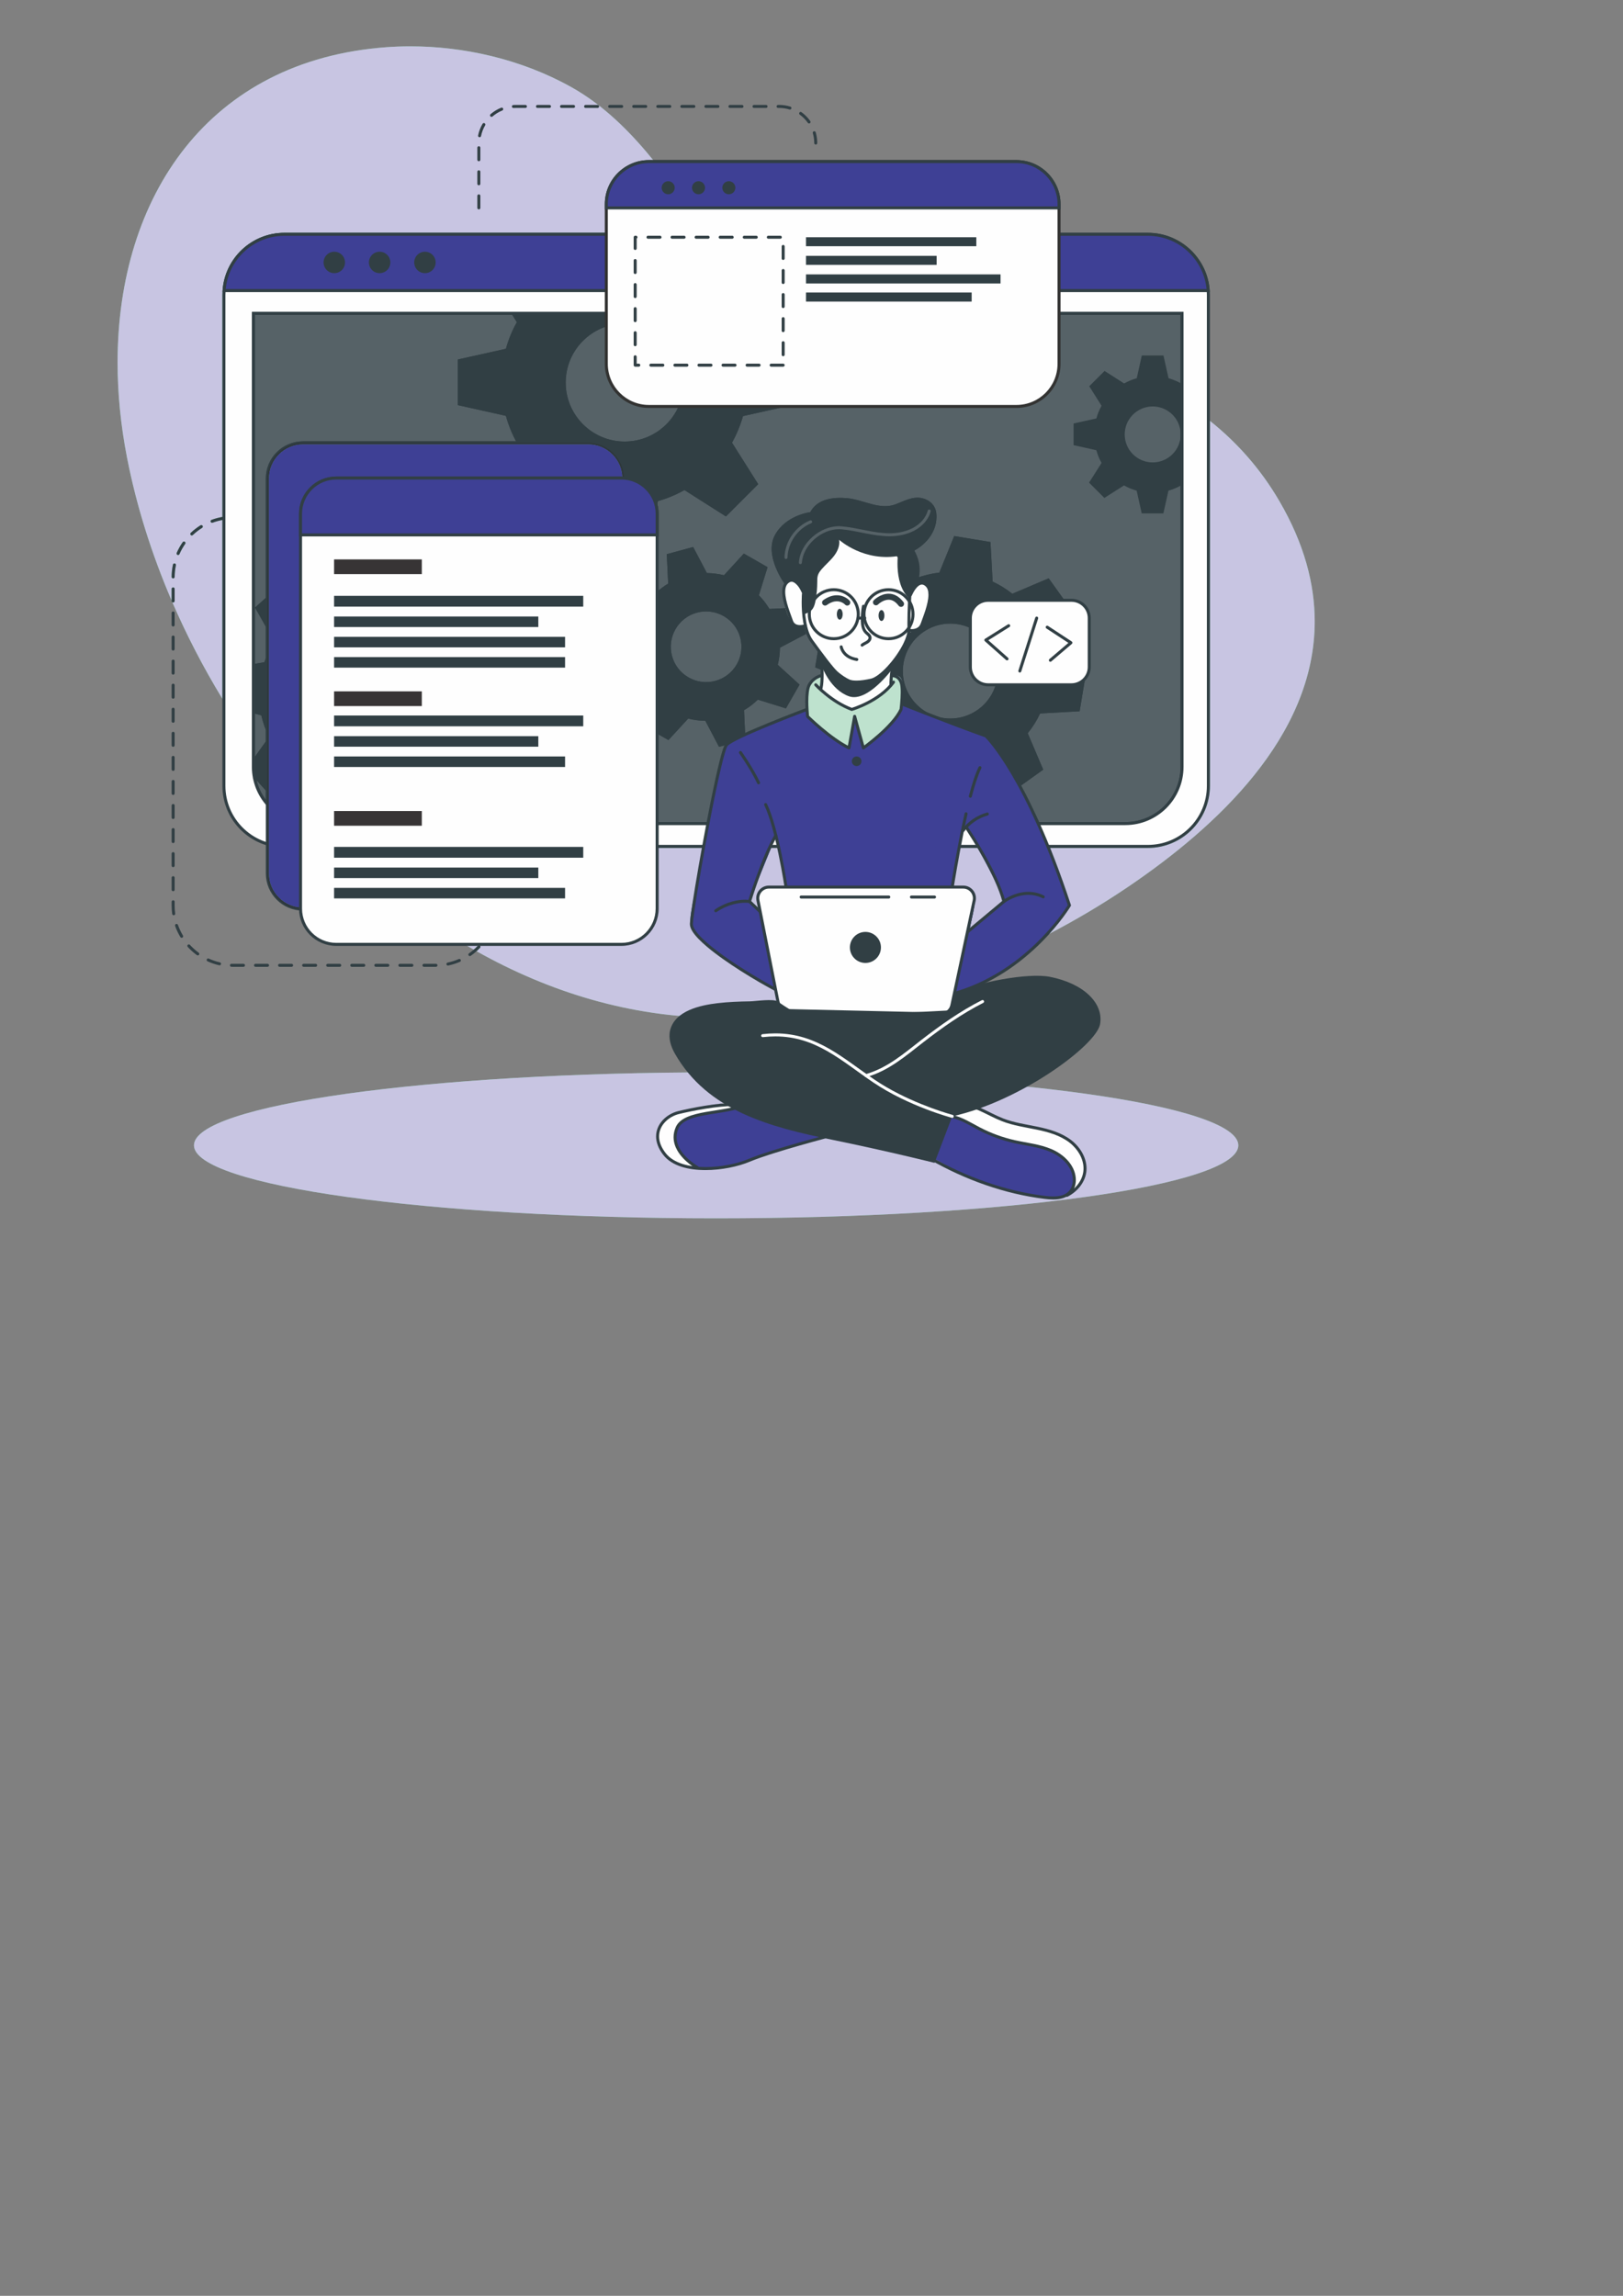 <?xml version="1.0" encoding="UTF-8"?>
<!DOCTYPE svg PUBLIC "-//W3C//DTD SVG 1.1//EN" "http://www.w3.org/Graphics/SVG/1.1/DTD/svg11.dtd">
<!-- Creator: CorelDRAW 2020 (64 Bit) -->
<svg xmlns="http://www.w3.org/2000/svg" xml:space="preserve" width="210mm" height="297mm" version="1.1" style="shape-rendering:geometricPrecision; text-rendering:geometricPrecision; image-rendering:optimizeQuality; fill-rule:evenodd; clip-rule:evenodd"
viewBox="0 0 21000 29700"
 xmlns:xlink="http://www.w3.org/1999/xlink"
 xmlns:xodm="http://www.corel.com/coreldraw/odm/2003">
 <rect x="0" y="0" width="21000" height="29700" fill="#808080" stroke="none"/>
 <defs>
  <style type="text/css">
   <![CDATA[
    .fil3 {fill:#FEFEFE;fill-rule:nonzero}
    .fil7 {fill:#373435;fill-rule:nonzero}
    .fil13 {fill:#CECFCF;fill-rule:nonzero}
    .fil1 {fill:#C8C5E2;fill-rule:nonzero}
    .fil10 {fill:#BEE2CE;fill-rule:nonzero}
    .fil12 {fill:#97C4AD;fill-rule:nonzero}
    .fil9 {fill:#949CA0;fill-rule:nonzero}
    .fil0 {fill:#78C79F;fill-rule:nonzero}
    .fil11 {fill:#4EB789;fill-rule:nonzero}
    .fil4 {fill:#566267;fill-rule:nonzero}
    .fil8 {fill:#333332;fill-rule:nonzero}
    .fil2 {fill:#313F44;fill-rule:nonzero}
    .fil6 {fill:#2E373B;fill-rule:nonzero}
    .fil5 {fill:#3E4095;fill-rule:nonzero}
   ]]>
  </style>
 </defs>
 <g id="Camada_x0020_1">
  <g id="_2486059799104">
   <path class="fil0" d="M16552.87 6480.86c-1719.61,-2944.74 -6383.55,-1895.94 -7336.19,-3328.39 -487.81,-733.42 -1033.48,-1583.62 -1825.01,-2025.72 -754.56,-421.46 -1629.45,-571.85 -2392.22,-516.01 -2298.14,168.24 -3479.41,1929.43 -3478.04,4083.21 0.25,398.85 41.06,811.16 122.84,1229.31 698.24,3569.82 3862.77,7216.38 7622.25,7241.91 1966.24,13.34 3843.44,-689.5 5315.97,-1683.13 11.04,-7.41 22.01,-14.85 32.98,-22.33 1471.05,-1001.36 3250.29,-2730.54 1937.42,-4978.85z"/>
   <path class="fil1" d="M9321.56 13165.35c-18.23,0 -36.83,-0.07 -55.06,-0.18 -1100.03,-7.48 -2149.15,-324.98 -3100.42,-859.85 15.67,-14.02 30.76,-28.65 45.26,-43.85 7.41,-7.77 7.13,-20.12 -0.67,-27.52 -3.77,-3.6 -8.6,-5.36 -13.4,-5.36 -5.15,0 -10.27,2.01 -14.11,6.02 -16.8,17.64 -34.47,34.48 -52.92,50.42 -266.59,-151.8 -525.11,-320.5 -775.12,-504.4l1033.46 0c-1.55,17.64 -3.7,35.14 -6.42,52.39 -1.69,10.62 5.54,20.56 16.16,22.26 1.05,0.17 2.08,0.24 3.07,0.24 9.41,0 17.67,-6.84 19.19,-16.44 3.07,-19.26 5.39,-38.73 7.05,-58.45l1183.22 0 0 -19.44 0 19.44c266.17,0 481.93,-215.72 481.93,-481.93l0 -329.6 1004.82 0c-18.17,109.32 -33.06,202.07 -43.75,266.21 -57.61,345.93 -159.91,657.29 -107.77,776.35 51.75,118.71 796.17,691.94 1224.27,839.79 194.62,67.41 614.82,95.18 1015.15,105.4 -604.7,134.24 -1229.39,208.54 -1863.94,208.5zm-2959.83 -1198.56c-7.86,0 -15.27,4.83 -18.24,12.63 -17.92,47.69 -40.53,93.1 -67.27,135.68 -5.72,9.1 -3,21.09 6.1,26.81 3.25,2.04 6.81,3 10.34,3 6.49,0 12.8,-3.21 16.51,-9.1 28.12,-44.77 51.93,-92.5 70.77,-142.7 3.77,-10.06 -1.31,-21.28 -11.36,-25.05 -2.26,-0.85 -4.59,-1.27 -6.85,-1.27zm7184.77 128.8c106.47,-114.12 205.53,-241.58 291.18,-383.58l0 0c0,0 -99.59,-326.6 -267.12,-742.91l1281.75 0c443.05,-0.04 802.39,-359.38 802.39,-802.46l0 -4722.45c346.53,276.57 652.46,615.91 898.17,1036.67 322.12,551.64 458.09,1072.05 458.16,1558.11 0.17,1494.92 -1285.46,2665.09 -2395.58,3420.74 -10.97,7.48 -21.94,14.92 -32.98,22.33 -326.6,220.38 -673,426.4 -1035.97,613.55zm-993.77 -70.03c-2.72,0 -3.92,-3.56 -3.92,-10.05 0.04,-47.17 62.94,-249.52 63.01,-374.79 0,-36.13 -5.19,-65.83 -18.67,-83.58 -56.83,-75.35 -208.17,-81.59 -256.75,-81.59 -9.63,0 -15.24,0.24 -15.24,0.24l17.54 -108.55c1.37,-7.16 43.46,-222.99 77.61,-398.14l236.46 0c126.62,228.99 292.6,543.28 336.98,693.1 0,0 -435.47,348.69 -435.26,362.3 0,0.29 0.18,0.39 0.53,0.39 -0.85,0.46 -1.62,0.67 -2.29,0.67zm-2720.98 -253.61l-133.88 -117.9 278.59 -684.95 89.11 0 111.37 493.08c0,0 -33.69,-2.51 -79.65,-2.51 -74.19,0 -180.41,6.53 -228.96,40.64 -37.99,26.92 -47.8,91.27 -47.8,150.6 0,63.4 11.22,121.04 11.22,121.04zm-6954.03 -2731.91c-245.75,-403.19 -462.9,-822.14 -647.74,-1249.39 2.98,1.84 6.49,2.89 10.26,2.89 10.75,0 19.45,-8.71 19.45,-19.43l0 -155.65c0,-10.76 -8.7,-19.47 -19.45,-19.47 -10.75,0 -19.46,8.71 -19.46,19.47l0 150.85c-259.9,-604.77 -455.36,-1226.61 -576.53,-1846.05 -82.04,-419.49 -122.84,-833.05 -122.84,-1233.07 0,-2152.08 1181.24,-3911.31 3478.04,-4079.45 99.63,-7.29 201.03,-11.06 303.99,-11.18l4.9 0c683.79,0 1428.89,161.64 2083.33,527.19 741.32,414.09 1267.07,1186.14 1731.5,1884.96l-5443.02 0c-423.94,0.04 -771.26,329.32 -800.05,746.13 -1.59,18.73 -2.38,37.53 -2.38,56.69l0 2872.81c-48.5,8.4 -95.49,21.17 -140.54,37.96 -10.07,3.74 -15.18,14.96 -11.43,25.01 2.92,7.83 10.33,12.7 18.23,12.7 2.26,0 4.55,-0.42 6.79,-1.23 40.76,-15.17 83.2,-26.96 126.95,-34.93l0 2313.19zm-620.84 -1751.18c-8.99,0 -17.08,6.32 -19.01,15.45 -10.8,51.16 -16.65,104.11 -17.06,158.33 -0.09,10.72 8.55,19.51 19.3,19.61 0.04,0 0.1,0 0.16,0 10.67,0 19.37,-8.64 19.45,-19.33 0.39,-51.61 5.97,-101.95 16.22,-150.56 2.22,-10.52 -4.51,-20.85 -15.02,-23.08 -1.35,-0.28 -2.7,-0.42 -4.04,-0.42zm123.34 -283.42c-6.14,0 -12.16,2.86 -15.95,8.25 -30.4,43.33 -56.56,89.82 -77.94,138.89 -4.29,9.88 0.22,21.35 10.09,25.61 2.52,1.1 5.15,1.63 7.74,1.63 7.51,0 14.67,-4.38 17.86,-11.72 20.3,-46.63 45.2,-90.84 74.1,-132.04 6.17,-8.78 4.05,-20.92 -4.74,-27.09 -3.4,-2.4 -7.3,-3.53 -11.16,-3.53zm224.34 -212.73c-3.51,0 -7.08,0.96 -10.28,2.97 -45.24,28.25 -87.43,60.96 -125.95,97.47 -7.8,7.41 -8.13,19.72 -0.73,27.52 3.82,4.02 8.97,6.06 14.12,6.06 4.8,0 9.62,-1.76 13.38,-5.36 36.65,-34.71 76.78,-65.83 119.8,-92.71 9.11,-5.68 11.89,-17.67 6.2,-26.81 -3.69,-5.89 -10.05,-9.14 -16.54,-9.14z"/>
   <path class="fil2" d="M3205.11 6675.66l-155.66 0c-10.75,0 -19.46,8.72 -19.46,19.48 0,10.76 8.71,19.43 19.46,19.43l155.66 0c10.74,0 19.44,-8.67 19.44,-19.43 0,-10.76 -8.7,-19.48 -19.44,-19.48zm-313.79 9.42c-53.32,8.29 -104.88,21.87 -154.14,40.22 -10.07,3.74 -15.18,14.96 -11.43,25.01 3.74,10.09 14.95,15.2 25.02,11.47 46.81,-17.43 95.83,-30.38 146.52,-38.25 10.62,-1.62 17.9,-11.57 16.24,-22.19 -1.65,-10.61 -11.59,-17.88 -22.21,-16.26zm-297.04 110.6c-45.24,28.25 -87.43,60.96 -125.95,97.47 -7.8,7.41 -8.13,19.72 -0.73,27.52 7.39,7.79 19.7,8.11 27.5,0.7 36.65,-34.71 76.78,-65.83 119.8,-92.71 9.11,-5.68 11.89,-17.67 6.2,-26.81 -5.71,-9.1 -17.71,-11.89 -26.82,-6.17zm-230.01 218.01c-30.4,43.33 -56.56,89.82 -77.94,138.89 -4.29,9.88 0.22,21.35 10.09,25.61 9.85,4.31 21.32,-0.21 25.6,-10.09 20.3,-46.63 45.2,-90.84 74.1,-132.04 6.17,-8.78 4.05,-20.92 -4.74,-27.09 -8.81,-6.18 -20.93,-4.06 -27.11,4.72zm-126.4 290.62c-10.8,51.16 -16.65,104.11 -17.06,158.33 -0.09,10.72 8.55,19.51 19.3,19.61 10.75,0.07 19.53,-8.57 19.61,-19.33 0.39,-51.61 5.97,-101.95 16.22,-150.56 2.22,-10.52 -4.51,-20.85 -15.02,-23.08 -10.51,-2.18 -20.83,4.52 -23.05,15.03zm-17.09 314.15l0 155.65c0,10.72 8.71,19.43 19.46,19.43 10.75,0 19.45,-8.71 19.45,-19.43l0 -155.65c0,-10.76 -8.7,-19.47 -19.45,-19.47 -10.75,0 -19.46,8.71 -19.46,19.47zm0 311.29l0 155.68c0,10.73 8.71,19.44 19.46,19.44 10.75,0 19.45,-8.71 19.45,-19.44l0 -155.68c0,-10.72 -8.7,-19.44 -19.45,-19.44 -10.75,0 -19.46,8.72 -19.46,19.44zm0 311.32l0 155.68c0,10.72 8.71,19.44 19.46,19.44 10.75,0 19.45,-8.72 19.45,-19.44l0 -155.68c0,-10.76 -8.7,-19.43 -19.45,-19.43 -10.75,0 -19.46,8.67 -19.46,19.43zm0 311.32l0 155.65c0,10.76 8.71,19.47 19.46,19.47 10.75,0 19.45,-8.71 19.45,-19.47l0 -155.65c0,-10.75 -8.7,-19.47 -19.45,-19.47 -10.75,0 -19.46,8.72 -19.46,19.47zm0 311.33l0 155.65c0,10.76 8.71,19.47 19.46,19.47 10.75,0 19.45,-8.71 19.45,-19.47l0 -155.65c0,-10.76 -8.7,-19.47 -19.45,-19.47 -10.75,0 -19.46,8.71 -19.46,19.47zm0 311.33l0 155.64c0,10.76 8.71,19.48 19.46,19.48 10.75,0 19.45,-8.72 19.45,-19.48l0 -155.64c0,-10.76 -8.7,-19.48 -19.45,-19.48 -10.75,0 -19.46,8.72 -19.46,19.48zm0 311.32l0 155.65c0,10.76 8.71,19.44 19.46,19.44 10.75,0 19.45,-8.68 19.45,-19.44l0 -155.65c0,-10.76 -8.7,-19.47 -19.45,-19.47 -10.75,0 -19.46,8.71 -19.46,19.47zm0 311.3l0 155.68c0,10.72 8.71,19.43 19.46,19.43 10.75,0 19.45,-8.71 19.45,-19.43l0 -155.68c0,-10.73 -8.7,-19.44 -19.45,-19.44 -10.75,0 -19.46,8.71 -19.46,19.44zm0 311.32l0 155.68c0,10.73 8.71,19.44 19.46,19.44 10.75,0 19.45,-8.71 19.45,-19.44l0 -155.68c0,-10.72 -8.7,-19.44 -19.45,-19.44 -10.75,0 -19.46,8.72 -19.46,19.44zm0 311.33l0 155.64c0,10.76 8.71,19.48 19.46,19.48 10.75,0 19.45,-8.72 19.45,-19.48l0 -155.64c0,-10.76 -8.7,-19.48 -19.45,-19.48 -10.75,0 -19.46,8.72 -19.46,19.48zm0 311.32l0 155.65c0,10.76 8.71,19.47 19.46,19.47 10.75,0 19.45,-8.71 19.45,-19.47l0 -155.65c0,-10.76 -8.7,-19.47 -19.45,-19.47 -10.75,0 -19.46,8.71 -19.46,19.47zm0 311.33l0 155.65c0,10.76 8.71,19.47 19.46,19.47 10.75,0 19.45,-8.71 19.45,-19.47l0 -155.65c0,-10.76 -8.7,-19.47 -19.45,-19.47 -10.75,0 -19.46,8.71 -19.46,19.47zm0 311.29l0 155.68c0,10.76 8.71,19.44 19.46,19.44 10.75,0 19.45,-8.68 19.45,-19.44l0 -155.68c0,-10.72 -8.7,-19.44 -19.45,-19.44 -10.75,0 -19.46,8.72 -19.46,19.44zm0 311.33l0 48.65c0,37.07 2.55,73.55 7.47,109.32 1.47,10.62 11.3,18.06 21.94,16.62 10.64,-1.48 18.09,-11.29 16.61,-21.94 -4.68,-34.01 -7.11,-68.73 -7.11,-104l0 -48.65c0,-10.73 -8.7,-19.44 -19.45,-19.44 -10.75,0 -19.46,8.71 -19.46,19.44zm45.03 312.74c17.86,50.58 40.71,98.81 67.94,144.11 5.54,9.2 17.49,12.17 26.71,6.63 9.2,-5.54 12.18,-17.5 6.64,-26.71 -25.89,-43.04 -47.61,-88.9 -64.59,-136.98 -3.57,-10.13 -14.69,-15.45 -24.82,-11.85 -10.13,3.56 -15.45,14.67 -11.88,24.8zm163.27 271.67c35.92,39.2 75.73,74.75 118.79,106.09 8.7,6.31 20.86,4.41 27.19,-4.32 6.32,-8.68 4.39,-20.85 -4.3,-27.16 -40.97,-29.81 -78.83,-63.64 -112.99,-100.89 -7.26,-7.94 -19.56,-8.47 -27.49,-1.2 -7.91,7.27 -8.45,19.57 -1.2,27.48zm256.33 186.37c47.93,21.84 98.42,39.05 150.88,51.04 10.49,2.42 20.92,-4.16 23.32,-14.63 2.4,-10.47 -4.15,-20.92 -14.62,-23.29 -49.89,-11.42 -97.87,-27.8 -143.44,-48.54 -9.77,-4.47 -21.32,-0.13 -25.77,9.64 -4.45,9.77 -0.14,21.3 9.63,25.78l0 0zm308.9 70.76c6.52,0.18 13.07,0.25 19.63,0.25l136.5 0c10.75,0 19.46,-8.71 19.46,-19.47 0,-10.72 -8.71,-19.43 -19.46,-19.43l-136.5 0c-6.25,0 -12.48,-0.07 -18.69,-0.25 -10.74,-0.25 -19.65,8.25 -19.93,19.02 -0.26,10.72 8.24,19.65 18.99,19.88zm311.8 0.25l155.65 0c10.74,0 19.45,-8.71 19.45,-19.47 0,-10.72 -8.71,-19.43 -19.45,-19.43l-155.65 0c-10.75,0 -19.47,8.71 -19.47,19.43 0,10.76 8.72,19.47 19.47,19.47zm311.31 0l155.66 0c10.75,0 19.46,-8.71 19.46,-19.47 0,-10.72 -8.71,-19.43 -19.46,-19.43l-155.66 0c-10.75,0 -19.46,8.71 -19.46,19.43 0,10.76 8.71,19.47 19.46,19.47zm311.33 0l155.66 0c10.74,0 19.44,-8.71 19.44,-19.47 0,-10.72 -8.7,-19.43 -19.44,-19.43l-155.66 0c-10.75,0 -19.46,8.71 -19.46,19.43 0,10.76 8.71,19.47 19.46,19.47zm311.31 0l155.66 0c10.75,0 19.46,-8.71 19.46,-19.47 0,-10.72 -8.71,-19.43 -19.46,-19.43l-155.66 0c-10.73,0 -19.46,8.71 -19.46,19.43 0,10.76 8.73,19.47 19.46,19.47zm311.33 0l155.66 0c10.73,0 19.46,-8.71 19.46,-19.47 0,-10.72 -8.73,-19.43 -19.46,-19.43l-155.66 0c-10.75,0 -19.46,8.71 -19.46,19.43 0,10.76 8.71,19.47 19.46,19.47zm311.32 0l155.65 0c10.75,0 19.46,-8.71 19.46,-19.47 0,-10.72 -8.71,-19.43 -19.46,-19.43l-155.65 0c-10.75,0 -19.47,8.71 -19.47,19.43 0,10.76 8.72,19.47 19.47,19.47zm311.33 0l155.64 0c10.76,0 19.47,-8.71 19.47,-19.47 0,-10.72 -8.71,-19.43 -19.47,-19.43l-155.64 0c-10.76,0 -19.48,8.71 -19.48,19.43 0,10.76 8.72,19.47 19.48,19.47zm311.32 0l155.75 0c10.73,-0.07 19.41,-8.82 19.37,-19.54 -0.07,-10.76 -8.82,-19.43 -19.58,-19.36l-155.54 0c-10.76,0 -19.47,8.71 -19.47,19.43 0,10.76 8.71,19.47 19.47,19.47l0 0zm314.12 -16.61c52.7,-10.98 103.54,-27.17 151.87,-48.05 9.87,-4.23 14.39,-15.69 10.16,-25.57 -4.27,-9.84 -15.74,-14.4 -25.58,-10.13 -45.97,19.83 -94.26,35.21 -144.39,45.65 -10.51,2.2 -17.29,12.49 -15.1,23 2.19,10.54 12.49,17.28 23.04,15.1zm291 -125.59c43.71,-30.48 84.21,-65.26 120.86,-103.71 7.41,-7.77 7.13,-20.12 -0.67,-27.52 -7.76,-7.41 -20.07,-7.13 -27.51,0.66 -34.86,36.59 -73.38,69.65 -114.94,98.64 -8.82,6.18 -10.97,18.28 -4.83,27.1 6.14,8.81 18.27,10.96 27.09,4.83zm218.69 -229.37c28.12,-44.77 51.93,-92.5 70.77,-142.7 3.77,-10.06 -1.31,-21.28 -11.36,-25.05 -10.06,-3.77 -21.28,1.31 -25.09,11.36 -17.92,47.69 -40.53,93.1 -67.27,135.68 -5.72,9.1 -3,21.09 6.1,26.81 9.1,5.71 21.13,3 26.85,-6.1zm111.41 -296.73c6.45,-40.67 9.77,-82.37 9.77,-124.84 0,-10.76 -8.72,-19.48 -19.44,-19.48 -10.76,0 -19.47,8.72 -19.47,19.48 0,40.42 -3.18,80.08 -9.28,118.78 -1.69,10.62 5.54,20.56 16.16,22.26 10.61,1.69 20.6,-5.58 22.26,-16.2z"/>
   <path class="fil2" d="M6215.26 2689.31l0 -155.65c0,-10.72 -8.71,-19.43 -19.47,-19.43 -10.73,0 -19.44,8.71 -19.44,19.43l0 155.65c0,10.76 8.71,19.47 19.44,19.47 10.76,0 19.47,-8.71 19.47,-19.47zm0 -311.29l0 -155.68c0,-10.73 -8.71,-19.44 -19.47,-19.44 -10.73,0 -19.44,8.71 -19.44,19.44l0 155.68c0,10.72 8.71,19.44 19.44,19.44 10.76,0 19.47,-8.72 19.47,-19.44zm0 -311.33l0 -155.64c0,-10.76 -8.71,-19.48 -19.47,-19.48 -10.73,0 -19.44,8.72 -19.44,19.48l0 155.64c0,10.73 8.71,19.44 19.44,19.44 10.76,0 19.47,-8.71 19.47,-19.44zm9.07 -306.77c10.09,-49.68 28.25,-96.38 53.09,-138.75 5.43,-9.28 2.33,-21.2 -6.95,-26.6 -9.28,-5.47 -21.2,-2.36 -26.64,6.91 -26.95,46.01 -46.7,96.73 -57.64,150.71 -2.15,10.51 4.66,20.78 15.21,22.93 10.51,2.12 20.77,-4.69 22.93,-15.2zm148.16 -252.95c37.4,-32.35 80.12,-58.7 126.65,-77.57 9.98,-4.02 14.78,-15.38 10.72,-25.33 -4.02,-9.95 -15.38,-14.78 -25.33,-10.73 -50.55,20.47 -96.94,49.08 -137.51,84.21 -8.11,7.02 -9.03,19.3 -1.97,27.45 7.02,8.11 19.29,8.99 27.44,1.97zm271.61 -109.92c8.46,-0.46 16.96,-0.71 25.54,-0.71l129.04 0c10.73,0 19.44,-8.71 19.44,-19.44 0,-10.75 -8.71,-19.47 -19.44,-19.47l-129.04 0c-9.28,0 -18.52,0.25 -27.7,0.78 -10.72,0.56 -18.94,9.77 -18.34,20.49 0.6,10.73 9.77,18.95 20.5,18.35zm310.23 -0.71l155.64 0c10.76,0 19.48,-8.71 19.48,-19.44 0,-10.75 -8.72,-19.47 -19.48,-19.47l-155.64 0c-10.76,0 -19.47,8.72 -19.47,19.47 0,10.73 8.71,19.44 19.47,19.44zm311.33 0l155.64 0c10.76,0 19.47,-8.71 19.47,-19.44 0,-10.75 -8.71,-19.47 -19.47,-19.47l-155.64 0c-10.76,0 -19.48,8.72 -19.48,19.47 0,10.73 8.72,19.44 19.48,19.44zm311.32 0l155.65 0c10.76,0 19.47,-8.71 19.47,-19.44 0,-10.75 -8.71,-19.47 -19.47,-19.47l-155.65 0c-10.76,0 -19.47,8.72 -19.47,19.47 0,10.73 8.71,19.44 19.47,19.44zm311.33 0l155.64 0c10.76,0 19.48,-8.71 19.48,-19.44 0,-10.75 -8.72,-19.47 -19.48,-19.47l-155.64 0c-10.76,0 -19.48,8.72 -19.48,19.47 0,10.73 8.72,19.44 19.48,19.44zm311.29 0l155.68 0c10.72,0 19.44,-8.71 19.44,-19.44 0,-10.75 -8.72,-19.47 -19.44,-19.47l-155.68 0c-10.73,0 -19.44,8.72 -19.44,19.47 0,10.73 8.71,19.44 19.44,19.44zm311.33 0l155.68 0c10.72,0 19.43,-8.71 19.43,-19.44 0,-10.75 -8.71,-19.47 -19.43,-19.47l-155.68 0c-10.73,0 -19.44,8.72 -19.44,19.47 0,10.73 8.71,19.44 19.44,19.44zm311.32 0l155.68 0c10.73,0 19.44,-8.71 19.44,-19.44 0,-10.75 -8.71,-19.47 -19.44,-19.47l-155.68 0c-10.76,0 -19.44,8.72 -19.44,19.47 0,10.73 8.68,19.44 19.44,19.44zm311.33 0l155.63 0c10.76,0 19.48,-8.71 19.48,-19.44 0,-10.75 -8.72,-19.47 -19.48,-19.47l-155.63 0c-10.76,0 -19.47,8.72 -19.47,19.47 0,10.73 8.71,19.44 19.47,19.44zm311.31 0l155.65 0c10.76,0 19.47,-8.71 19.47,-19.44 0,-10.75 -8.71,-19.47 -19.47,-19.47l-155.65 0c-10.75,0 -19.47,8.72 -19.47,19.47 0,10.73 8.72,19.44 19.47,19.44zm311.33 0l155.65 0c10.76,0 19.47,-8.71 19.47,-19.44 0,-10.75 -8.71,-19.47 -19.47,-19.47l-155.65 0c-10.76,0 -19.47,8.72 -19.47,19.47 0,10.73 8.71,19.44 19.47,19.44zm311.29 0l13.51 0c46.78,0 91.87,7.06 134.27,20.15 10.27,3.17 21.17,-2.58 24.34,-12.84 3.18,-10.27 -2.57,-21.17 -12.84,-24.35 -46.11,-14.21 -95.07,-21.87 -145.77,-21.87l-13.51 0c-10.72,0 -19.44,8.72 -19.44,19.47 0,10.73 8.72,19.44 19.44,19.44zm280.6 86.72c40.29,29.31 75.57,65.12 104.32,105.83 6.21,8.75 18.34,10.86 27.13,4.66 8.78,-6.21 10.86,-18.35 4.65,-27.13 -31.22,-44.17 -69.49,-82.98 -113.2,-114.83 -8.72,-6.32 -20.89,-4.38 -27.2,4.3 -6.32,8.68 -4.41,20.85 4.3,27.17zm169.02 239.53c11.89,40.61 18.31,83.61 18.31,128.13 0,10.76 8.71,19.47 19.43,19.47 10.76,0 19.48,-8.71 19.48,-19.47 0,-48.26 -6.95,-94.93 -19.9,-139.06 -3.03,-10.31 -13.83,-16.23 -24.13,-13.2 -10.33,3 -16.23,13.83 -13.19,24.13z"/>
   <path class="fil0" d="M16022.65 14816.74c0,521.43 -3024.97,944.18 -6756.44,944.18 -3731.49,0 -6756.46,-422.75 -6756.46,-944.18 0,-521.44 3024.97,-944.18 6756.46,-944.18 3731.47,0 6756.44,422.74 6756.44,944.18z"/>
   <path class="fil1" d="M9266.21 15760.92c-3731.49,0 -6756.46,-422.75 -6756.46,-944.18 0,-521.44 3024.97,-944.18 6756.46,-944.18 3731.47,0 6756.44,422.74 6756.44,944.18 0,521.43 -3024.97,944.18 -6756.44,944.18z"/>
   <path class="fil3" d="M15635.26 3814.53l0 6352.11c0,432.36 -350.66,782.99 -782.95,782.99l-11172.16 0c-432.36,0 -782.99,-350.63 -782.99,-782.99l0 -6352.11c0,-18.7 0.8,-36.97 2.36,-55.25 28.01,-406.68 366.95,-728.09 780.63,-728.09l11172.16 0c413.63,0 752.61,321.41 780.59,728.09 1.55,18.28 2.36,36.55 2.36,55.25z"/>
   <path class="fil2" d="M15635.26 3814.53l-19.47 0 0 6352.11c0,210.85 -85.44,401.6 -223.66,539.85 -138.22,138.22 -329,223.66 -539.82,223.66l-11172.16 0c-210.87,0 -401.63,-85.44 -539.86,-223.66 -138.22,-138.22 -223.66,-329 -223.67,-539.85l0 -6352.11c0,-18.13 0.77,-35.88 2.27,-53.62l0.03 -0.29c27.31,-396.52 357.86,-710.03 761.23,-710l11172.16 0c403.33,-0.03 733.88,313.48 761.19,710l0.03 0.29c1.52,17.74 2.26,35.49 2.26,53.62l38.91 0c0,-19.23 -0.81,-38.1 -2.4,-56.9l-19.4 1.65 19.44 -1.34c-28.75,-416.87 -376.1,-746.19 -800.03,-746.23l-11172.16 0c-423.98,0.04 -771.32,329.36 -800.05,746.23l19.42 1.34 -19.4 -1.65c-1.59,18.8 -2.4,37.67 -2.4,56.9l0 6352.11c0.01,443.08 359.32,802.42 802.43,802.46l11172.16 0c443.05,-0.04 802.39,-359.38 802.39,-802.46l0 -6352.11 -19.44 0z"/>
   <path class="fil2" d="M14560.38 10654.28l-10548.43 0c-405.25,0 -733.79,-328.54 -733.79,-733.78l0 -5867.78 12016 0 0 5867.78c0,405.24 -328.54,733.78 -733.78,733.78z"/>
   <path class="fil4" d="M14560.21 10635.02l-1131.43 0c-69.46,-154.91 -146.09,-313.2 -228.6,-465.17l297.85 -213.33 -200.41 -471.31c63.81,-78.21 117.93,-164.22 160.72,-255.66l510.93 -28.01 77.86 -468.95 -474.77 -191.06c-10.9,-100.01 -33.87,-198.09 -68.09,-292.63l341.67 -380.57 -276.72 -386.82 -471.24 199.99c-78.21,-62.65 -163.44,-115.57 -254.49,-157.97l-27.63 -511.35 -469.33 -77.44 -192.23 472.83c-99.63,11.68 -197.31,34.64 -291.5,68.47l-77.19 -69.07c-2.5,-93.13 27.62,-194.94 27.62,-194.94l-60.75 -53.59c210.97,-81.35 387.74,-278.98 362.31,-518.94 -10.48,-98.92 -83.19,-170.04 -177.56,-193.53 -22.29,-5.54 -44.2,-7.94 -65.75,-7.94 -98.92,0 -190.96,51.01 -283.64,85.94 -45.54,17.18 -90.91,24.02 -136.13,24.02 -159.11,0.04 -316.97,-84.63 -478.83,-102.02 -32.91,-3.53 -67.17,-5.68 -101.78,-5.68 -152.47,0 -311.36,41.31 -386.82,185.38 0,0 -319.37,37.5 -459.21,299.79 -139.91,262.29 126.02,625.41 126.02,625.41 0,0 15.24,-18.45 41.59,-27.34l-6.35 6.74c0,0 -76.06,67.24 -45.86,237.1 6.21,34.78 14.07,68.58 23.14,100.4l-208.1 9.74c-38.46,-64.1 -84.49,-123.55 -136.6,-176.53l112.64 -363.72 -307.02 -175.89 -256.86 280.28c-72.32,-17.71 -146.51,-26.99 -221.18,-28.19l-177.84 -337.11 -341.27 92.85 18.02 380.72c-64.1,38.48 -123.5,84.49 -176.88,136.49l-363.85 -112.33 -11.89 20.67 0 -491.91 280.92 0 138.92 -620.29c119.87,-33.86 235.05,-82.12 343.64,-142.8l536.64 341.24 417.54 -417.51 -338.95 -536.65c60.29,-108.97 108.2,-224.15 142.07,-344.03l621.06 -138.53 0 -590.73 -621.06 -137.76c-33.87,-119.87 -81.35,-235.83 -142.07,-344.77l62.62 -98.64 5740.58 0 0 5848.17c0,197.24 -79.91,375.74 -209.2,505.14 -129.36,129.36 -307.83,209.34 -505.28,209.34zm-5404.84 0l-1062.59 0 0 -1764.77 226.06 -10.69c37.96,64.31 83.61,123.65 136.1,176.78l-113.21 361.84 307.03 175.89 255.55 -277.88c72.53,18.21 146.72,27.48 221.68,27.94l177.34 337.33 120.22 -32.7c-95.57,136.56 -194.2,598.24 -268.18,1006.26zm-5715.72 -287.23c-56.11,-75.14 -97.77,-161.68 -120.89,-255.52l120.89 134.16 0 121.36zm-141.84 -557.22l0 -559.57 83.66 23.7c14.39,63.93 33.86,126.55 58.18,187.22l0 150.18 -141.84 198.47zm6343.55 -292.06l-11.75 -255.09 -2.54 -55.71c64.8,-38.2 124.64,-84.1 178.61,-136.66l363.57 113.03 150.25 -262.65 25.68 -44.41 -281.69 -256.54c18.24,-72.53 27.66,-147.07 28.47,-221.9l336.83 -177.08 -26.14 -95.96c11.85,0.35 19.33,0.39 19.33,0.39 0,0 85.66,185.66 162.81,302.95l-37.32 224.51 77.08 31.12 11.75 4.72c1.2,24.81 2.29,50.38 3.21,75.71 -58.35,12.95 -121.32,42.62 -163.52,106.82 -0.56,0.85 -1.13,1.66 -1.65,2.54 -0.11,0.14 -0.22,0.32 -0.32,0.5 -0.85,1.3 -1.66,2.61 -2.47,3.95l0 0c-29.21,75.63 -35.17,173.18 -35.17,240.31 0,46.5 2.85,78.42 2.85,78.42 0,0 -6.98,2.72 -20.21,7.41 -96.2,35.88 -515.34,193.53 -777.66,313.62zm2655.21 -203.24c-191.45,0 -380.08,-89.21 -499.92,-256.78 -197.66,-275.52 -133.88,-659.2 141.68,-856.5 108.3,-77.65 233.29,-114.94 357.04,-114.94 191.46,0 380.02,89.22 499.86,256.53 197.66,275.95 133.87,659.66 -141.68,856.97 -108.3,77.44 -233.26,114.72 -356.98,114.72zm-3160.35 -471.02c-201.26,0 -385.55,-133.88 -440.79,-337.08 -66.36,-243.84 77.57,-495.08 320.92,-561.19 40.22,-10.94 80.65,-16.16 120.4,-16.16 201.29,0 385.54,133.88 440.79,337.07 66.36,243.84 -77.58,495.05 -320.92,561.2 -40.22,10.93 -80.65,16.16 -120.4,16.16zm-5838.41 -236.65l0 -4515.23 3329.67 0 60.04 95.5c-61.1,108.59 -108.58,224.16 -141.67,344.38l-621.07 138.19 0 590.72 621.07 138.54c31.29,114.37 75.39,224.96 131.72,329.07l-2755.98 0c-266.18,0 -481.92,215.72 -481.94,481.93l0 1543.4 -139.91 125.87 139.91 247.26 0 407.31c-6.81,17.46 -13.23,35.1 -19.26,52.92l-122.58 20.14zm4794.97 -182.24l0 -375.38 117.54 106.85c-18.2,72.5 -27.48,146.68 -27.8,221.29l-89.74 47.24zm-10.16 -2693.35c-421.47,0 -763.13,-341.66 -763.13,-763.12 0,-421.43 341.66,-763.1 763.13,-763.1 421.43,0 763.13,341.67 763.13,763.1 0,421.46 -341.7,763.12 -763.13,763.12z"/>
   <path class="fil5" d="M15632.9 3759.28l-12733.4 0c28.03,-406.68 366.97,-728.09 780.65,-728.09l11172.16 0c413.63,0 752.61,321.41 780.59,728.09z"/>
   <path class="fil2" d="M15632.9 3759.28l0 -19.47 -12733.4 0 0 19.47 19.42 1.34c27.31,-396.52 357.86,-710.03 761.23,-710l11172.16 0c403.33,-0.03 733.92,313.48 761.19,710l19.4 -1.34 0 -19.47 0 19.47 19.44 -1.34c-28.75,-416.87 -376.1,-746.19 -800.03,-746.23l-11172.16 0 0 0c-423.98,0.04 -771.32,329.36 -800.05,746.23l-1.43 20.78 12775.08 0 -1.41 -20.78 -19.44 1.34z"/>
   <path class="fil2" d="M4464.25 3395.22c0,76.59 -62.09,138.67 -138.67,138.67 -76.61,0 -138.71,-62.08 -138.71,-138.67 0,-76.59 62.1,-138.68 138.71,-138.68 76.58,0 138.67,62.09 138.67,138.68z"/>
   <path class="fil2" d="M5050.63 3395.22c0,76.59 -62.06,138.67 -138.67,138.67 -76.6,0 -138.68,-62.08 -138.68,-138.67 0,-76.59 62.08,-138.68 138.68,-138.68 76.61,0 138.67,62.09 138.67,138.68z"/>
   <path class="fil2" d="M5637.06 3395.22c0,76.59 -62.09,138.67 -138.68,138.67 -76.62,0 -138.71,-62.08 -138.71,-138.67 0,-76.59 62.09,-138.68 138.71,-138.68 76.59,0 138.68,62.09 138.68,138.68z"/>
   <path class="fil2" d="M15294.16 4052.94l-19.47 0 0 5867.6c0,197.24 -79.91,375.74 -209.2,505.14 -129.36,129.36 -307.83,209.34 -505.28,209.34l-10548.31 0c-346.99,0.03 -636.05,-247.83 -700.46,-575.81l-1.13 -5.82 -4.57 -4.58 -13.77 13.76 19.46 0 0 -3.46 -0.36 -1.87c-8.71,-44.27 -13.26,-90.1 -13.26,-136.7l0 -5848.17 11996.35 0 0 -19.43 -19.47 0 19.47 0 0 -19.48 -12035.26 0 0 5887.08c0,49.1 4.78,97.47 13.98,144.21l19.09 -3.74 -19.45 0 0 9.63 6.07 6.07 13.76 -13.76 -19.08 3.74c67.92,346.04 372.69,607.2 738.63,607.24l10548.31 0c416.24,0 753.39,-337.54 753.39,-753.39l0 -5887.08 -19.44 0 0 19.48z"/>
   <path class="fil2" d="M14914.61 5982c-199.99,0 -361.92,-161.89 -361.92,-361.92 0,-199.6 161.93,-361.91 361.92,-361.91 200.02,0 361.95,162.31 361.95,361.91 0,200.03 -161.93,361.92 -361.95,361.92zm368.16 -1021.51c-51.37,-28.78 -106.22,-51.4 -163.06,-67.34l-65.79 -294.57 -280.18 0 -65.37 294.57c-57.22,15.59 -112.07,38.56 -163.44,67.34l-252.94 -161.89 -198.08 198.09 159.17 252.94c-29.21,51.75 -51.79,106.61 -67.35,163.44l-294.6 65.37 0 280.21 294.6 65.76c15.56,57.57 38.14,112.85 67.35,164.61l-161.89 254.49 198.08 198.08 254.5 -161.89c51.36,29.18 106.22,51.76 163.44,67.7l65.41 294.22 280.17 0 65.72 -294.22c56.87,-15.94 111.69,-38.91 163.06,-67.7l12.87 8.15 0 -1334.77 -11.67 7.41z"/>
   <path class="fil2" d="M8082.62 5712.01c-421.47,0 -763.13,-341.66 -763.13,-763.12 0,-421.43 341.66,-763.1 763.13,-763.1 421.43,0 763.13,341.67 763.13,763.1 0,421.46 -341.7,763.12 -763.13,763.12zm2152 -467.74l0 -590.73 -621.06 -137.76c-33.87,-119.87 -81.35,-235.83 -142.07,-344.77l75.11 -118.32 -2931.47 0 72.39 115.18c-61.1,108.59 -108.58,224.16 -141.67,344.38l-621.07 138.19 0 590.72 621.07 138.54c33.09,121.04 80.57,237.77 141.67,347.13l-341.31 536.65 417.97 417.51 536.22 -341.24c108.98,61.06 224.55,108.94 344.81,142.8l137.76 620.29 590.73 0 138.92 -620.29c119.87,-33.86 235.05,-82.12 343.64,-142.8l536.64 341.24 417.54 -417.51 -338.95 -536.65c60.29,-108.97 108.2,-224.15 142.07,-344.03l621.06 -138.53z"/>
   <path class="fil2" d="M5071.94 8568.62c-224.14,-249.06 -607.84,-269.31 -856.91,-45.15 -249.06,224.15 -269.29,607.87 -45.14,856.93 224.15,249.03 607.85,268.89 856.9,44.73 249.09,-224.12 269.31,-607.48 45.15,-856.51zm1244.53 731.98l24.87 -468.52 -485.63 -136.99c-22.58,-96.13 -56.06,-189.9 -99.63,-278.66l293.41 -412.07 -314.43 -349.07 -439.74 248.67c-84.07,-52.52 -173.57,-95.74 -267.74,-128.02l-84.06 -498.12 -468.53 -24.91 -135.44 487.22c-96.5,21.38 -189.9,54.86 -278.61,98.85l-411.73 -293.44 -349.47 314.43 249.07 440.12c-53.72,83.71 -96.52,173.21 -128.42,267.37l-142.05 23.35 0 634.68 103.13 29.21c21.8,96.88 55.28,190.65 99.62,279.4l-202.75 283.71 13.63 243.2 0 1.56 0.38 0.38 208.98 231.92 440.52 -248.64c84.05,54.08 174.35,97.65 268.53,129.58l80.16 478.26 0 0.42 3.88 19.83 468.53 24.9 12.46 -44.73 0 -0.42 122.98 -442.07c97.29,-21.76 190.7,-54.85 280.2,-98.85l410.91 293.06 349.46 -314.08 -248.28 -440.51c52.95,-83.65 95.74,-173.15 126.89,-266.95l498.9 -84.07z"/>
   <path class="fil2" d="M9256.62 8808.09c-243.83,66.36 -495.05,-77.58 -561.19,-320.92 -66.36,-243.84 77.57,-495.08 320.92,-561.19 243.83,-66.36 495.04,77.57 561.19,320.91 66.36,243.84 -77.58,495.05 -320.92,561.2zm806.87 -207.61c18.24,-72.53 27.66,-147.07 28.47,-221.9l336.83 -177.08 -93.1 -341.77 -380.18 17.78c-38.46,-64.1 -84.49,-123.55 -136.6,-176.53l112.64 -363.72 -307.02 -175.89 -256.86 280.28c-72.32,-17.71 -146.51,-26.99 -221.18,-28.19l-177.84 -337.11 -341.27 92.85 18.02 380.72c-64.1,38.48 -123.5,84.49 -176.88,136.49l-363.85 -112.33 -176.11 306.57 281.76 256.18c-18.2,72.5 -27.48,146.68 -27.8,221.29l-337.46 177.69 93.06 341.78 380.72 -18.03c37.96,64.31 83.61,123.65 136.1,176.78l-113.21 361.84 307.03 175.89 255.55 -277.88c72.53,18.21 146.72,27.48 221.68,27.94l177.34 337.33 341.24 -92.85 -14.96 -325.19 -2.54 -55.71c64.8,-38.2 124.64,-84.1 178.61,-136.66l363.57 113.03 150.25 -262.65 25.68 -44.41 -281.69 -256.54z"/>
   <path class="fil2" d="M12653.55 9180.55c-275.87,197.27 -659.59,133.85 -856.9,-142.06 -197.66,-275.52 -133.88,-659.2 141.68,-856.5 275.87,-197.73 659.59,-133.88 856.9,141.59 197.66,275.95 133.87,659.66 -141.68,856.97zm1315.72 20.99l77.86 -468.95 -474.77 -191.06c-10.9,-100.01 -33.87,-198.09 -68.09,-292.63l341.67 -380.57 -276.72 -386.82 -471.24 199.99c-78.21,-62.65 -163.44,-115.57 -254.49,-157.97l-27.63 -511.35 -469.33 -77.44 -192.23 472.83c-99.63,11.68 -197.31,34.64 -291.5,68.47l-381.74 -341.66 -386.44 276.68 200.45 470.89c-55.28,69.25 -103.15,143.19 -142.84,221.79 -5.46,10.9 -10.9,21.8 -15.94,32.7l-510.97 28.44 -77.85 468.51 77.08 31.12 397.68 160.34c10.94,99.23 33.48,197.27 68.13,291.46l-341.7 381.74 276.71 386.47 471.25 -200.84c77.85,63.43 163.44,116.77 254.14,159.18l26.45 509.02 468.95 77.43 191.81 -469.33c100.01,-10.87 198.08,-33.87 292.27,-68.48l380.97 342.06 386.82 -277.04 -200.41 -471.31c63.81,-78.21 117.93,-164.22 160.72,-255.66l510.93 -28.01z"/>
   <path class="fil0" d="M7610.85 11761.19l-3689.26 0c-255.43,0 -462.48,-207.04 -462.48,-462.49l0 -5108c0,-255.45 207.05,-462.49 462.48,-462.49l3689.26 0c255.41,0 462.49,207.04 462.49,462.49l0 5108c0,255.45 -207.08,462.49 -462.49,462.49z"/>
   <path class="fil2" d="M7610.85 11761.19l0 -19.47 -3689.26 0c-122.39,0 -233.03,-49.53 -313.27,-129.75 -80.2,-80.23 -129.74,-190.86 -129.75,-313.27l0 -5108c0.01,-122.42 49.55,-233.05 129.75,-313.27 80.24,-80.22 190.88,-129.75 313.27,-129.75l3689.26 0c122.41,0 233.04,49.53 313.27,129.75 80.22,80.22 129.75,190.85 129.75,313.27l0 5108c0,122.41 -49.53,233.04 -129.75,313.27 -80.23,80.22 -190.86,129.75 -313.27,129.75l0 38.91c266.17,0 481.93,-215.72 481.93,-481.93l0 -5108c0,-266.21 -215.76,-481.93 -481.93,-481.93l-3689.26 0c-266.18,0 -481.92,215.72 -481.94,481.93l0 5108c0.02,266.21 215.76,481.93 481.94,481.93l3689.26 0 0 -19.44z"/>
   <path class="fil5" d="M7610.85 11761.19l0 -19.47 -3689.26 0c-122.39,0 -233.03,-49.53 -313.27,-129.75 -80.2,-80.23 -129.74,-190.86 -129.75,-313.27l0 -5108c0.01,-122.42 49.55,-233.05 129.75,-313.27 80.24,-80.22 190.88,-129.75 313.27,-129.75l3689.26 0c122.41,0 233.04,49.53 313.27,129.75 80.22,80.22 129.75,190.85 129.75,313.27l0 5108c0,122.41 -49.53,233.04 -129.75,313.27 -80.23,80.22 -190.86,129.75 -313.27,129.75l0 19.47z"/>
   <path class="fil6" d="M7610.85 11761.19l0 -19.47c122.41,0 233.04,-49.53 313.27,-129.75 80.22,-80.23 129.75,-190.86 129.75,-313.27l0 -5108c0,-122.42 -49.53,-233.05 -129.75,-313.27 -80.23,-80.22 -190.86,-129.75 -313.27,-129.75l-3689.26 0c-122.39,0 -233.03,49.53 -313.27,129.75 -80.2,80.22 -129.74,190.85 -129.75,313.27l0 5108c0.01,122.41 49.55,233.04 129.75,313.27 80.24,80.22 190.88,129.75 313.27,129.75l3689.26 0 0 19.47 -3689.26 0c-255.43,0 -462.48,-207.04 -462.48,-462.49l0 -5108c0,-255.45 207.05,-462.49 462.48,-462.49l3689.26 0c255.41,0 462.49,207.04 462.49,462.49l0 5108c0,255.45 -207.08,462.49 -462.49,462.49z"/>
   <path class="fil3" d="M8502.88 6646.38l0 5108c0,255.66 -207.04,462.67 -462.7,462.67l-3689.16 0c-255.28,0 -462.32,-207.01 -462.32,-462.67l0 -5108c0,-255.3 207.04,-462.31 462.32,-462.31l3689.16 0c255.66,0 462.7,207.01 462.7,462.31z"/>
   <path class="fil2" d="M8502.88 6646.38l-19.47 0 0 5108c0,122.52 -49.57,233.19 -129.79,313.45 -80.22,80.22 -190.92,129.75 -313.44,129.75l-3689.16 0c-122.33,0 -232.92,-49.53 -313.13,-129.75 -80.18,-80.26 -129.72,-190.93 -129.73,-313.45l0 -5108c0.01,-122.34 49.54,-232.94 129.73,-313.16 80.2,-80.15 190.8,-129.72 313.13,-129.72l3689.16 0c122.52,0 233.22,49.57 313.48,129.76 80.22,80.18 129.75,190.78 129.75,313.12l38.91 0c0,-266.06 -215.72,-481.79 -482.14,-481.79l-3689.16 0c-266.04,0 -481.76,215.73 -481.78,481.79l0 5108c0.02,266.38 215.74,482.11 481.78,482.11l3689.16 0c266.42,0 482.14,-215.73 482.14,-482.11l0 -5108 -19.44 0z"/>
   <path class="fil5" d="M8502.88 6646.38l0 273.55 -4614.18 0 0 -273.55c0,-255.3 207.04,-462.31 462.32,-462.31l3689.16 0c255.66,0 462.7,207.01 462.7,462.31z"/>
   <path class="fil2" d="M8502.88 6646.38l-19.47 0 0 254.07 -4575.25 0 0 -254.07c0.01,-122.34 49.54,-232.94 129.73,-313.16 80.2,-80.15 190.8,-129.72 313.13,-129.72l3689.16 0c122.52,0 233.22,49.57 313.48,129.76 80.22,80.18 129.75,190.78 129.75,313.12l38.91 0c0,-266.06 -215.72,-481.79 -482.14,-481.79l-3689.16 0c-266.04,0 -481.76,215.73 -481.78,481.79l0 293.02 4653.08 0 0 -293.02 -19.44 0z"/>
   <polygon class="fil7" points="4322.63,7427.18 5457.8,7427.18 5457.8,7236.8 4322.63,7236.8 "/>
   <polygon class="fil7" points="4322.63,9134.23 5457.8,9134.23 5457.8,8943.84 4322.63,8943.84 "/>
   <polygon class="fil7" points="4322.63,10682.22 5457.8,10682.22 5457.8,10491.79 4322.63,10491.79 "/>
   <polygon class="fil2" points="4322.63,7847.87 7546.72,7847.87 7546.72,7708.21 4322.63,7708.21 "/>
   <polygon class="fil2" points="4322.63,8111.61 6965.38,8111.61 6965.38,7975.5 4322.63,7975.5 "/>
   <polygon class="fil2" points="4322.63,8374.35 7311.45,8374.35 7311.45,8238.29 4322.63,8238.29 "/>
   <polygon class="fil2" points="4322.63,8636.85 7311.45,8636.85 7311.45,8500.8 4322.63,8500.8 "/>
   <polygon class="fil2" points="4322.63,9395.82 7546.72,9395.82 7546.72,9256.19 4322.63,9256.19 "/>
   <polygon class="fil2" points="4322.63,9659.59 6965.38,9659.59 6965.38,9523.49 4322.63,9523.49 "/>
   <polygon class="fil2" points="4322.63,9922.34 7311.45,9922.34 7311.45,9786.24 4322.63,9786.24 "/>
   <polygon class="fil2" points="4322.63,11095.75 7546.72,11095.75 7546.72,10956.08 4322.63,10956.08 "/>
   <polygon class="fil2" points="4322.63,11359.45 6965.38,11359.45 6965.38,11223.38 4322.63,11223.38 "/>
   <polygon class="fil2" points="4322.63,11622.23 7311.45,11622.23 7311.45,11486.14 4322.63,11486.14 "/>
   <path class="fil3" d="M13702.89 2642.25l0 2064.45c0,304.7 -246.7,551.43 -551.39,551.43l-4755.02 0c-304.34,0 -551.46,-246.73 -551.46,-551.43l0 -2064.45c0,-304.7 247.12,-551.85 551.46,-551.85l4755.02 0c304.69,0 551.39,247.15 551.39,551.85z"/>
   <path class="fil8" d="M13702.89 2642.25l-19.44 0 0 2064.45c0,147.04 -59.48,279.9 -155.75,376.21 -96.31,96.27 -229.17,155.75 -376.2,155.75l-4755.02 0c-146.86,0 -279.75,-59.48 -376.09,-155.75 -96.35,-96.31 -155.89,-229.17 -155.89,-376.21l0 -2064.45c0,-147.04 59.54,-280 155.89,-376.42 96.38,-96.37 229.23,-155.96 376.09,-155.96l4755.02 0c147.03,0 279.89,59.59 376.2,155.93 96.27,96.41 155.75,229.38 155.75,376.45l38.91 0c0,-315.46 -255.41,-571.29 -570.86,-571.29l-4755.02 0c-315.1,0.04 -570.9,255.8 -570.9,571.29l0 2064.45c0,315.46 255.8,570.87 570.9,570.87l4755.02 0c315.45,0 570.86,-255.45 570.86,-570.87l0 -2064.45 -19.47 0z"/>
   <path class="fil5" d="M13702.89 2642.25l0 47.06 -5857.87 0 0 -47.06c0,-304.7 247.12,-551.85 551.46,-551.85l4755.02 0c304.69,0 551.39,247.15 551.39,551.85z"/>
   <path class="fil2" d="M13702.89 2642.25l-19.44 0 0 27.62 -5818.95 0 0 -27.62c0,-147.04 59.54,-280 155.89,-376.42 96.38,-96.37 229.23,-155.96 376.09,-155.96l4755.02 0c147.03,0 279.89,59.59 376.2,155.93 96.27,96.41 155.75,229.38 155.75,376.45l38.91 0c0,-315.46 -255.41,-571.29 -570.86,-571.29l-4755.02 0c-315.1,0.04 -570.9,255.8 -570.9,571.29l0 66.53 5896.78 0 0 -66.53 -19.47 0z"/>
   <path class="fil2" d="M8705.62 2488.51c-32.98,32.98 -86.46,32.98 -119.48,0 -32.99,-32.99 -32.99,-86.47 0,-119.42 33.02,-32.98 86.5,-32.98 119.48,0 32.95,32.95 32.95,86.43 0,119.42z"/>
   <path class="fil2" d="M9097.88 2488.51c-32.95,32.98 -86.43,32.98 -119.42,0 -32.98,-32.99 -32.98,-86.47 0,-119.42 32.99,-32.98 86.47,-32.98 119.42,0 32.98,32.95 32.98,86.43 0,119.42z"/>
   <path class="fil2" d="M9490.16 2488.51c-32.95,32.98 -86.47,32.98 -119.42,0 -32.98,-32.99 -32.98,-86.47 0,-119.42 32.95,-32.98 86.47,-32.98 119.42,0 33.02,32.95 33.02,86.43 0,119.42z"/>
   <path class="fil2" d="M9822.05 4704.66l-155.65 0c-10.76,0 -19.47,8.71 -19.47,19.47 0,10.73 8.71,19.44 19.47,19.44l155.65 0c10.76,0 19.47,-8.71 19.47,-19.44 0,-10.76 -8.71,-19.47 -19.47,-19.47zm-311.33 0l-155.64 0c-10.76,0 -19.48,8.71 -19.48,19.47 0,10.73 8.72,19.44 19.48,19.44l155.64 0c10.76,0 19.48,-8.71 19.48,-19.44 0,-10.76 -8.72,-19.47 -19.48,-19.47zm-311.32 0l-155.64 0c-10.76,0 -19.47,8.71 -19.47,19.47 0,10.73 8.71,19.44 19.47,19.44l155.64 0c10.76,0 19.47,-8.71 19.47,-19.44 0,-10.76 -8.71,-19.47 -19.47,-19.47zm-311.28 0l-155.69 0c-10.75,0 -19.43,8.71 -19.43,19.47 0,10.73 8.68,19.44 19.43,19.44l155.69 0c10.72,0 19.43,-8.71 19.43,-19.44 0,-10.76 -8.71,-19.47 -19.43,-19.47zm-311.33 0l-155.68 0c-10.73,0 -19.44,8.71 -19.44,19.47 0,10.73 8.71,19.44 19.44,19.44l155.68 0c10.72,0 19.44,-8.71 19.44,-19.44 0,-10.76 -8.72,-19.47 -19.44,-19.47zm-311.33 0l-27.44 0 0 -89.29c0,-10.76 -8.72,-19.47 -19.44,-19.47 -10.76,0 -19.47,8.71 -19.47,19.47l0 108.76c0,5.12 2.08,10.13 5.71,13.76 3.6,3.63 8.61,5.68 13.76,5.68l46.88 0c10.73,0 19.44,-8.71 19.44,-19.44 0,-10.76 -8.71,-19.47 -19.44,-19.47zm-27.44 -244.97l0 -155.65c0,-10.76 -8.72,-19.47 -19.44,-19.47 -10.76,0 -19.47,8.71 -19.47,19.47l0 155.65c0,10.76 8.71,19.47 19.47,19.47 10.72,0 19.44,-8.71 19.44,-19.47zm0 -311.33l0 -155.64c0,-10.76 -8.72,-19.48 -19.44,-19.48 -10.76,0 -19.47,8.72 -19.47,19.48l0 155.64c0,10.76 8.71,19.48 19.47,19.48 10.72,0 19.44,-8.72 19.44,-19.48zm0 -311.32l0 -155.65c0,-10.72 -8.72,-19.47 -19.44,-19.47 -10.76,0 -19.47,8.75 -19.47,19.47l0 155.65c0,10.76 8.71,19.47 19.47,19.47 10.72,0 19.44,-8.71 19.44,-19.47zm0 -311.3l0 -155.68c0,-10.72 -8.72,-19.43 -19.44,-19.43 -10.76,0 -19.47,8.71 -19.47,19.43l0 155.68c0,10.73 8.71,19.44 19.47,19.44 10.72,0 19.44,-8.71 19.44,-19.44zm0 -311.32l0 -145.45 -19.44 0 0 19.44 10.19 0c10.76,0 19.48,-8.72 19.48,-19.44 0,-10.76 -8.72,-19.48 -19.48,-19.48l-10.19 0c-5.15,0 -10.16,2.09 -13.76,5.72 -3.63,3.63 -5.71,8.61 -5.71,13.76l0 145.45c0,10.72 8.71,19.44 19.47,19.44 10.72,0 19.44,-8.72 19.44,-19.44zm146.4 -126.01l155.68 0c10.72,0 19.44,-8.72 19.44,-19.44 0,-10.76 -8.72,-19.48 -19.44,-19.48l-155.68 0c-10.72,0 -19.44,8.72 -19.44,19.48 0,10.72 8.72,19.44 19.44,19.44zm311.33 0l155.68 0c10.72,0 19.43,-8.72 19.43,-19.44 0,-10.76 -8.71,-19.48 -19.43,-19.48l-155.68 0c-10.73,0 -19.44,8.72 -19.44,19.48 0,10.72 8.71,19.44 19.44,19.44zm311.32 0l155.67 0c10.73,0 19.44,-8.72 19.44,-19.44 0,-10.76 -8.71,-19.48 -19.44,-19.48l-155.67 0c-10.76,0 -19.44,8.72 -19.44,19.48 0,10.72 8.68,19.44 19.44,19.44zm311.32 0l155.64 0c10.76,0 19.48,-8.72 19.48,-19.44 0,-10.76 -8.72,-19.48 -19.48,-19.48l-155.64 0c-10.76,0 -19.47,8.72 -19.47,19.48 0,10.72 8.71,19.44 19.47,19.44zm311.33 0l155.64 0c10.76,0 19.47,-8.72 19.47,-19.44 0,-10.76 -8.71,-19.48 -19.47,-19.48l-155.64 0c-10.76,0 -19.48,8.72 -19.48,19.48 0,10.72 8.72,19.44 19.48,19.44zm311.32 0l155.65 0c10.76,0 19.47,-8.72 19.47,-19.44 0,-10.76 -8.71,-19.48 -19.47,-19.48l-155.65 0c-10.76,0 -19.47,8.72 -19.47,19.48 0,10.72 8.71,19.44 19.47,19.44zm172.86 99.51l0 155.69c0,10.76 8.72,19.43 19.48,19.43 10.76,0 19.43,-8.67 19.43,-19.43l0 -155.69c0,-10.72 -8.67,-19.43 -19.43,-19.43 -10.76,0 -19.48,8.71 -19.48,19.43zm0 311.33l0 155.68c0,10.73 8.72,19.44 19.48,19.44 10.76,0 19.43,-8.71 19.43,-19.44l0 -155.68c0,-10.72 -8.67,-19.44 -19.43,-19.44 -10.76,0 -19.48,8.72 -19.48,19.44zm0 311.33l0 155.64c0,10.76 8.72,19.48 19.48,19.48 10.76,0 19.43,-8.72 19.43,-19.48l0 -155.64c0,-10.76 -8.67,-19.48 -19.43,-19.48 -10.76,0 -19.48,8.72 -19.48,19.48zm0 311.32l0 155.65c0,10.76 8.72,19.47 19.48,19.47 10.76,0 19.43,-8.71 19.43,-19.47l0 -155.65c0,-10.76 -8.67,-19.47 -19.43,-19.47 -10.76,0 -19.48,8.71 -19.48,19.47zm0 311.33l0 155.65c0,10.76 8.72,19.47 19.48,19.47 10.76,0 19.43,-8.71 19.43,-19.47l0 -155.65c0,-10.76 -8.67,-19.47 -19.43,-19.47 -10.76,0 -19.48,8.71 -19.48,19.47zm19.48 271.43l-155.68 0c-10.73,0 -19.44,8.71 -19.44,19.47 0,10.73 8.71,19.44 19.44,19.44l155.68 0c10.76,0 19.43,-8.71 19.43,-19.44 0,-10.76 -8.67,-19.47 -19.43,-19.47z"/>
   <polygon class="fil2" points="10428.79,3185.21 12632.52,3185.21 12632.52,3068.97 10428.79,3068.97 "/>
   <polygon class="fil2" points="10428.79,3426.26 12119.2,3426.26 12119.2,3310.02 10428.79,3310.02 "/>
   <polygon class="fil2" points="10428.79,3667.31 12945.97,3667.31 12945.97,3549.7 10428.79,3549.7 "/>
   <polygon class="fil2" points="10428.79,3901.49 12572.23,3901.49 12572.23,3783.87 10428.79,3783.87 "/>
   <path class="fil5" d="M10919.44 14642.75c0,0 -1023.1,293.41 -1165.9,344 -129.96,45.89 -482.14,169.26 -746.36,131.12 -26.11,-3.88 -51.37,-9.32 -75.53,-16.37 -267.72,-79.72 -387.99,-154.1 -422.98,-322.57 -35.42,-168.88 98.07,-292.24 226.48,-371.66 128.41,-79.38 825,-162.28 825,-162.28l168.1 49.43 0.38 0 1190.81 348.33z"/>
   <path class="fil3" d="M9007.18 15117.87c-26.11,-3.88 -51.37,-9.32 -75.53,-16.37 -267.72,-79.72 -387.99,-154.1 -422.98,-322.57 -35.42,-168.88 98.07,-292.24 226.48,-371.66 128.41,-79.38 825,-162.28 825,-162.28l168.1 49.43c-152.16,70.06 -719.52,108.97 -843.27,180.19 -123.76,71.19 -183.7,205.47 -110.53,386.83 38.91,96.48 143.19,189.89 232.73,256.43z"/>
   <path class="fil2" d="M10760.61 14665.57c-0.07,0.04 -192.29,49.86 -422.69,115.61 -230.54,65.83 -498.8,147.39 -652.92,211.81 -144.64,60.56 -355.57,105.2 -556.15,105.13 -106.68,0.03 -210.5,-12.59 -299.86,-41.42 -89.39,-28.82 -163.97,-73.63 -214.21,-137.45 -62.19,-79.01 -86.74,-152.67 -86.78,-218.01 0.04,-72.53 30.3,-136.17 78.18,-186.69 47.83,-50.45 113.27,-87 181.08,-103.39l0 0c173.03,-42.06 496.77,-104.86 728.12,-104.78 43.6,0 83.86,2.22 118.96,7.13 10.62,1.47 20.46,-5.97 21.94,-16.58 1.48,-10.67 -5.96,-20.51 -16.58,-21.98 -37.5,-5.22 -79.41,-7.48 -124.32,-7.48 -237.81,0.1 -562,63.39 -737.3,105.86l0 0c-74.96,18.2 -146.54,58.04 -200.13,114.42 -53.51,56.26 -88.9,129.81 -88.86,213.49l0 0c-0.04,75.35 28.71,157.87 95.14,242.11 56.48,71.65 138.36,119.95 232.84,150.39 94.54,30.48 202.03,43.28 311.78,43.28 206.37,-0.07 420.57,-45.25 571.17,-108.12 150.53,-63 418.75,-144.71 648.59,-210.29 114.93,-32.81 220.41,-61.67 297.14,-82.31 76.73,-20.63 124.53,-33.02 124.64,-33.04 10.4,-2.69 16.65,-13.31 13.97,-23.72 -2.72,-10.4 -13.34,-16.65 -23.71,-13.97l-0.04 0z"/>
   <path class="fil2" d="M9031.94 15086.82l-2.89 -1.61c-14.89,-8.55 -84.7,-50.5 -149.86,-116.35 -65.4,-66.01 -124.88,-155.02 -124.67,-257.03 0,-36.27 7.3,-74.51 24.8,-115.01 21.1,-48.96 66.64,-84.81 130.74,-112.44 95.85,-41.38 230.15,-61.94 364.69,-82.82 134.69,-21.13 269.63,-42.55 370.52,-89.72 9.74,-4.58 13.9,-16.15 9.35,-25.9 -4.58,-9.7 -16.16,-13.88 -25.89,-9.34 -123.86,58.49 -318.24,77.41 -493.81,108.19 -87.88,15.56 -171.31,34.23 -240.24,63.86 -68.69,29.53 -124.29,70.85 -151.1,132.72 -19.47,45.09 -28.01,88.9 -28.01,130.46 0,62.64 19.26,119.79 47.45,169.72 84.95,149.5 248.92,238.4 250.19,239.39 9.46,5.18 21.27,1.72 26.42,-7.69 5.19,-9.43 1.73,-21.23 -7.69,-26.43z"/>
   <path class="fil5" d="M14035.35 15165.36c-10.48,104.67 -47.45,205.06 -153.29,267.33 -70.45,41.66 -170.85,66.54 -314.43,64.98 -358.81,-4.66 -1033.21,-261.09 -1033.21,-261.09l-631.58 -349.08 328.43 -519.92 89.89 -142.41 232.31 52.13c0,0 192.26,108.98 385.65,195.73 193.43,86.81 662.73,105.06 828.15,238.94 165.35,133.53 286,279.05 268.08,453.39z"/>
   <path class="fil3" d="M14035.35 15165.36c-10.48,104.67 -47.45,205.06 -153.29,267.33 19.83,-81.36 36.16,-193.78 -17.92,-315.21 -70.06,-158.39 -300.04,-298.1 -602.01,-321.45 -301.59,-23.35 -533.16,-164.61 -654.19,-227.64 -94.51,-49.04 -293.8,-156.08 -376.67,-200.81l89.89 -142.41 232.31 52.13c0,0 192.26,108.98 385.65,195.73 193.43,86.81 662.73,105.06 828.15,238.94 165.35,133.53 286,279.05 268.08,453.39z"/>
   <path class="fil2" d="M12033.12 15002.23c451.66,258.76 968.13,445.1 1485.62,507.4 34.64,4.2 71.22,7.34 107.84,7.34 43.25,0 86.64,-4.38 127,-17.04 40.36,-12.62 77.82,-33.87 107.53,-67.24 41.38,-46.53 59.05,-108.38 59.05,-168.63 0,-8.86 -0.38,-17.68 -1.13,-26.43 -7.4,-86.14 -47.27,-162.73 -103.96,-225.56 -56.76,-62.86 -130.39,-112.45 -207.5,-145.63 -153.36,-65.72 -319.73,-80.96 -476.85,-116.3 -156.42,-35.07 -308.33,-90.64 -450.5,-164.79 -113.03,-58.8 -224.86,-132.54 -355.56,-160.37 -28.86,-6.11 -58.85,-9.24 -88.94,-9.24 -53.76,0 -107.81,10.02 -155.96,31.67 -48.09,21.66 -90.38,55.25 -118.92,101.96 -5.61,9.17 -2.72,21.17 6.45,26.78 9.14,5.61 21.13,2.71 26.74,-6.47 23.96,-39.12 59.44,-67.68 101.71,-86.77 42.23,-19.06 91.08,-28.29 139.98,-28.26 27.34,0 54.72,2.86 80.89,8.4 121.18,25.49 230.37,96.48 345.62,156.81 145.17,75.71 300.25,132.43 459.99,168.27 160.44,35.8 324.3,51.33 470,114.09 72.43,31.07 141.68,77.93 193.96,135.93 52.32,58.05 87.56,126.82 94.08,202.8 0.67,7.66 0.99,15.38 0.99,23.11 0.04,52.81 -15.73,105.3 -49.18,142.74 -24.37,27.3 -54.96,44.94 -90.13,56.02 -35.14,11.04 -74.75,15.24 -115.36,15.24 -34.39,0 -69.5,-2.96 -103.19,-7.06 -511.38,-61.53 -1023.37,-246.1 -1470.94,-502.53 -9.31,-5.35 -21.2,-2.12 -26.56,7.2 -5.33,9.34 -2.12,21.23 7.23,26.56z"/>
   <path class="fil2" d="M13813.34 15481.09c120.76,-62.09 220.63,-175.78 241.41,-312.88 2.61,-17.49 3.88,-34.99 3.88,-52.42 -0.28,-143.76 -84.88,-279.4 -198.09,-366.36 -126.64,-96.98 -282.82,-141.49 -435.04,-173.21 -152.23,-31.58 -305.82,-52.72 -446.87,-107.92 -92.81,-36.2 -186.51,-88.3 -281.97,-131.83 -95.43,-43.43 -193.01,-78.6 -294.39,-78.68 -34.65,0 -69.68,4.18 -104.92,13.52 -10.41,2.76 -16.58,13.41 -13.83,23.81 2.75,10.38 13.41,16.58 23.81,13.8 31.82,-8.43 63.4,-12.17 94.94,-12.21 92.11,-0.07 184.71,32.49 278.27,75.18 93.55,42.57 187.75,95.07 283.91,132.68 146.9,57.29 302.72,78.43 453.15,109.75 150.39,31.18 300.63,74.92 419.27,165.98 105.52,80.74 183.09,207.6 182.85,335.49 0,15.53 -1.13,31.11 -3.46,46.64 -17.96,121.35 -108.94,226.76 -220.66,284.02 -9.56,4.9 -13.34,16.64 -8.43,26.21 4.9,9.56 16.61,13.34 26.17,8.43z"/>
   <path class="fil5" d="M12555.02 12024.89c-36.97,19.05 106.26,-377.86 38.13,-467.75 -68.08,-90.31 -271.99,-81.35 -271.99,-81.35l17.54 -108.55c2.32,-12.1 121,-620.71 121,-620.71l40.07 -47.84c0,0 415.61,712.51 489.98,963.51 0,0 -453,362.69 -434.73,362.69zm-2686.69 -524.58c-78.59,55.63 -36.58,271.64 -36.58,271.64l-133.88 -117.9 335.88 -825.78 143.19 633.91c0,0 -229.97,-17.11 -308.61,38.13zm2887.14 -1980l-1068.64 -406.65 -13.23 -5.08c0,0 3.88,-28.39 7.02,-69.63 6.64,-85.24 10.09,-224.16 -29.95,-271.25 -59.55,-69.64 -228.46,-11.29 -393.06,-86.79 -164.61,-75.49 -469.34,59.55 -469.34,59.55 0,0 -219.85,-40.5 -316.72,118.29 -49.43,128.02 -32.32,318.73 -32.32,318.73 0,0 -6.98,2.72 -20.21,7.41 -127.28,47.45 -820,308.19 -966.68,412.89 -161.89,114.8 -340.88,1291.98 -398.49,1637.53 -57.61,345.93 -159.91,657.29 -107.77,776.35 51.75,118.71 796.17,691.94 1224.27,839.79 428.06,148.28 1946.87,104.7 1946.87,104.7 0,0 24.91,-6.67 68.9,-20.63 256.86,-82.51 1168.26,-422.24 1651.56,-1223.51 0,0 -468.17,-1535.57 -1082.21,-2191.7z"/>
   <path class="fil3" d="M10737.83 6944.73l-551.5 585.54c0,0 -76.06,67.24 -45.86,237.1 30.23,169.86 100.64,315.81 153.77,327.09 53.2,11.36 127.74,11.47 127.74,11.47 0,0 118.18,256.11 201.9,356.79 0,0 29.17,395.32 13.62,505.07 0,0 198.15,173.11 384.77,195.12 186.65,22.02 475.02,-263.98 475.02,-263.98l71.47 -350.06c0,0 169.19,-256.82 180.73,-325.18 11.57,-68.37 88.9,-50.84 126.89,-84.56 37.99,-33.69 125.98,-184.58 140.51,-327.1 14.54,-142.52 15.56,-306.25 -150,-258.16 -143.47,-38.56 -53.66,-341.84 -53.66,-341.84l-252.09 -222.43 -823.31 -44.87z"/>
   <path class="fil9" d="M11680.38 9042.33c0.07,-1.09 0.17,-2.25 0.24,-3.38l0 0c6.64,-85.24 10.09,-224.16 -29.95,-271.25 40.71,47.66 36.45,189.68 29.71,274.63z"/>
   <path class="fil10" d="M11170.82 9675.96l-119.83 -368.51 -65.8 368.51c-132.32,-57.58 -535.83,-407.43 -535.83,-407.43 0,0 -13.65,-32.66 -30.34,-83.64 13.23,-4.69 20.21,-7.41 20.21,-7.41l0 0c0,0 -2.85,-31.92 -2.85,-78.42 0,-67.13 5.96,-164.68 35.17,-240.31l0 0c0.81,-1.34 1.62,-2.65 2.47,-3.95 0.1,-0.18 0.21,-0.36 0.32,-0.5 0.52,-0.88 1.09,-1.69 1.65,-2.54 42.2,-64.17 105.17,-93.87 163.52,-106.82 3.31,90.88 4.16,179.32 -2.01,222.85 0,0 198.15,173.11 384.77,195.12 6.91,0.81 13.97,1.2 21.17,1.2 186.48,0 453.85,-265.18 453.85,-265.18l34.78 -170.25c52.42,3.6 94.47,10.83 118.6,39.02l0 0c40.04,47.09 36.59,186.01 29.95,271.25l0 0 -22.19 138.53 0 0 -91.72 124.71c-148.91,170.21 -395.89,373.77 -395.89,373.77z"/>
   <path class="fil3" d="M11043.44 9164.11c-7.2,0 -14.26,-0.39 -21.17,-1.2 -186.62,-22.01 -384.77,-195.12 -384.77,-195.12 6.17,-43.53 5.32,-131.97 2.01,-222.85 31.61,-7.02 61.87,-9.1 86.78,-9.1 36.94,0 61.98,4.62 61.98,4.62 0,0 186.13,-82.48 346.01,-82.48 44.69,0 87.38,6.46 123.33,22.93 97.93,44.91 197.41,42.44 274.46,47.77l-34.78 170.25c0,0 -267.37,265.18 -453.85,265.18z"/>
   <path class="fil5" d="M12186.12 12935.52l-243.59 -252.98 80.54 -956.52 196.99 -1684.41c20.7,-176.95 -69.5,-347.94 -226.56,-431.98 -225.85,-120.93 -493.04,-217.38 -493.04,-217.38l66.25 -90.06c39.76,-45.47 72.53,-88.55 91.72,-124.71l0 0c10.52,-19.86 19.87,-41.24 28.4,-63.82l0 0 1068.64 406.65c614.04,656.13 1082.21,2191.7 1082.21,2191.7 -483.3,801.27 -1394.7,1141 -1651.56,1223.51l0 0zm362.69 -920.01c0,6.49 1.2,10.05 3.92,10.05 0.67,0 1.44,-0.21 2.29,-0.67l0 0c-0.35,0 -0.53,-0.1 -0.53,-0.39 -0.21,-13.61 435.26,-362.3 435.26,-362.3l0 0c-74.37,-251 -489.98,-963.51 -489.98,-963.51l-40.07 47.84c0,0 -15.7,80.54 -35.81,183.62 -2.47,12.67 -5.01,25.72 -7.58,38.95 -34.15,175.15 -76.24,390.98 -77.61,398.14l-17.54 108.55 0 0c0,0 5.61,-0.24 15.24,-0.24 48.58,0 199.92,6.24 256.75,81.59 13.48,17.75 18.67,47.45 18.67,83.58 -0.07,125.27 -62.97,327.62 -63.01,374.79z"/>
   <path class="fil11" d="M11673.6 9108.58c0.04,-0.28 3.67,-27.23 6.78,-66.25 -3.07,39.2 -6.74,66.01 -6.78,66.25z"/>
   <path class="fil12" d="M11566.71 9302.19l91.72 -124.71c-19.19,36.16 -51.96,79.24 -91.72,124.71z"/>
   <path class="fil12" d="M11658.43 9177.48l22.19 -138.53c-0.07,1.13 -0.17,2.29 -0.24,3.38 -3.11,39.02 -6.74,65.97 -6.78,66.25l0 0 0 0 13.23 5.08c-8.53,22.58 -17.88,43.96 -28.4,63.82z"/>
   <path class="fil5" d="M9974.2 12256.45c0,0 -479.46,-382.55 -677.12,-382.55 -197.3,0 -162.27,-63.43 0,-316.76 162.24,-253.75 337.54,-1107.47 337.54,-1107.47l-53.69 -714.62c152.25,186.79 356.51,798.76 450.7,1098.41l-39.33 96.69 -15.84 38.95 -278.59 684.95 133.88 117.9 0 0c0,0 -11.22,-57.64 -11.22,-121.04 0,-59.33 9.81,-123.68 47.8,-150.6 48.55,-34.11 154.77,-40.64 228.96,-40.64 45.96,0 79.65,2.51 79.65,2.51l0 0 -133.45 -590.73c25.01,80.43 39.65,130.35 39.65,130.35l166.19 555.34 -312.13 380.19 37 319.12z"/>
   <path class="fil13" d="M10043.49 10871.45c-3.74,-12.03 -7.69,-24.66 -11.86,-37.99l2.12 -5.19 9.74 43.18z"/>
   <path class="fil2" d="M10604.55 8464.69c0,0.04 0.81,8.15 2.08,22.55 3.81,43.14 11.43,141.85 11.43,237.8 0.03,63.86 -3.5,126.79 -13.16,169.62 -2.36,10.51 4.23,20.92 14.74,23.25 10.48,2.36 20.89,-4.24 23.22,-14.71 10.79,-48.37 14.07,-112.79 14.11,-178.16 0,-130.56 -13.69,-263.94 -13.72,-264.3 -1.1,-10.69 -10.66,-18.48 -21.35,-17.39 -10.69,1.09 -18.48,10.66 -17.35,21.34z"/>
   <path class="fil2" d="M11547.27 8858.61l-0.03 -3.28c-0.04,-22.16 1.55,-153.29 32.77,-277.85 2.61,-10.44 -3.74,-20.99 -14.18,-23.6 -10.41,-2.61 -20.99,3.74 -23.57,14.14 -32.56,130.28 -33.9,263.42 -33.93,287.31l0.03 3.73c0.11,10.76 8.93,19.37 19.69,19.23 10.76,-0.14 19.33,-8.96 19.22,-19.68z"/>
   <path class="fil2" d="M11592.78 7180.1l1.8 2.26c9.07,11.67 51.12,67.17 90.56,138.82 39.58,71.5 75.88,159.59 75.64,233.25 0,4.02 -0.11,8.01 -0.32,11.96 -7.98,148.2 -19.51,321.21 -19.51,494.98 0,27.52 0.28,55.07 0.92,82.55l0.03 3.81c0.18,45.26 -18.8,106.96 -50.9,172.96 -48.05,99.13 -124.85,208.49 -204.51,295.63 -39.79,43.57 -80.33,81.6 -118,110.1 -37.57,28.54 -72.57,47.24 -99.13,53.02 -67.21,14.96 -130,25.12 -187.01,25.09 -83.65,-0.22 -153.57,-21 -213.08,-80.23 -105.09,-105.02 -211.74,-253.15 -351.12,-443.69 -44.59,-60.7 -71.93,-149.67 -87.21,-240.3 -15.41,-90.66 -19.19,-182.84 -19.15,-250.54 0,-31.57 0.81,-57.86 1.62,-76.16 0.81,-18.35 1.62,-28.47 1.59,-28.51 0.85,-10.72 -7.16,-20.07 -17.89,-20.92 -10.69,-0.85 -20.07,7.16 -20.88,17.89 -0.04,0.38 -3.35,43.18 -3.35,107.7 0,69.14 3.77,163.19 19.68,257.03 16.05,93.88 43.78,187.67 94.19,256.82 139.32,190.35 246.38,339.51 355,448.2 67.42,67.7 150.68,91.86 240.6,91.65 61.59,-0.03 126.89,-10.83 195.44,-26.03 47.48,-10.83 99.9,-45.3 154.87,-93.31 82.12,-72.15 168.27,-175.86 234.63,-281.38 33.12,-52.77 61.31,-105.97 81.35,-156.14 20,-50.2 32.1,-97.25 32.17,-138.88l-0.03 -4.72c-0.64,-27.13 -0.92,-54.37 -0.92,-81.64 0,-172.08 11.43,-344.31 19.44,-492.86 0.28,-4.69 0.39,-9.35 0.39,-14.08 -0.29,-91.51 -44.98,-189.83 -88.66,-266.66 -43.85,-76.7 -87.41,-131.41 -87.8,-131.91 -6.71,-8.43 -18.95,-9.8 -27.34,-3.1 -8.4,6.67 -9.81,18.91 -3.11,27.34z"/>
   <path class="fil2" d="M11152.8 7839.48c-9.81,55.31 -14.75,111.51 -14.75,167.67 0,8.54 0.11,17.08 0.35,25.58 1.63,54.29 8.86,116.87 52.04,161.43 11.5,11.64 23.81,20.85 32.7,29.74 9.07,9.02 13.8,16.46 14.82,24.29l0 0 0.21 3.22c0,6.2 -2.47,13.12 -7.69,20.31 -5.15,7.1 -12.84,13.97 -20.96,19.16l-0.03 0c-18.52,12.21 -44.42,20.74 -67.56,40.5 -8.11,7.06 -8.96,19.37 -1.9,27.45 7.05,8.11 19.33,8.96 27.44,1.9 15.1,-13.51 38.81,-21.91 63.01,-37.08l0 0c11.61,-7.44 22.72,-17.07 31.47,-29.03 8.64,-11.89 15.1,-26.6 15.13,-43.21l-0.56 -8.4 0 0c-2.83,-20.49 -14.54,-35.37 -25.97,-46.7 -11.6,-11.46 -23.81,-20.64 -32.35,-29.39 -31.18,-31.25 -39.72,-83.39 -40.92,-135.22 -0.21,-8.18 -0.32,-16.36 -0.32,-24.55 0,-53.9 4.73,-107.81 14.15,-160.87 1.9,-10.58 -5.15,-20.67 -15.73,-22.54 -10.59,-1.9 -20.68,5.15 -22.58,15.74z"/>
   <path class="fil2" d="M10865.04 8371.14c0.35,1.97 6.21,38.77 36.76,79.69 30.37,40.96 86.36,85.16 181.5,99.8 10.62,1.66 20.57,-5.61 22.23,-16.23 1.65,-10.62 -5.61,-20.56 -16.23,-22.22 -85.94,-13.58 -130.99,-51.05 -156.35,-84.63 -12.6,-16.87 -20.04,-32.92 -24.31,-44.56 -2.12,-5.82 -3.46,-10.51 -4.23,-13.65l-0.78 -3.46 -0.14 -0.7 -0.25 0.03 0.25 -0.03 0 0 -0.25 0.03 0.25 -0.03c-1.66,-10.62 -11.61,-17.93 -22.23,-16.27 -10.61,1.66 -17.88,11.61 -16.22,22.23z"/>
   <path class="fil2" d="M10903.1 7945.84c0,39.02 -16.86,70.62 -37.67,70.62 -20.82,0 -37.68,-31.6 -37.68,-70.62 0,-39.02 16.86,-70.66 37.68,-70.66 20.81,0 37.67,31.64 37.67,70.66z"/>
   <path class="fil2" d="M11443.2 7962.81c0,39.01 -16.89,70.66 -37.71,70.66 -20.78,0 -37.67,-31.65 -37.67,-70.66 0,-39.02 16.89,-70.63 37.67,-70.63 20.82,0 37.71,31.61 37.71,70.63z"/>
   <path class="fil2" d="M11361.75 7819.26l-6.74 -6.74 6.67 6.81 0.07 -0.07 -6.74 -6.74 6.67 6.81c0.67,-0.67 17.46,-16.86 42.9,-32.06 25.5,-15.39 59.16,-29.11 93.13,-28.97 19.72,0.07 39.76,4.16 61.24,15.49 21.45,11.39 44.63,30.37 68.48,61.77 12.98,17.11 37.39,20.46 54.5,7.48 17.11,-12.98 20.46,-37.4 7.48,-54.54 -29.35,-38.74 -61.1,-66.08 -94.02,-83.47 -32.84,-17.46 -66.53,-24.62 -97.68,-24.55 -56.06,0.18 -103.05,21.66 -136.24,41.91 -33.27,20.46 -53.27,40.43 -54.76,41.84 -15.2,15.2 -15.2,39.86 0,55.03 15.21,15.21 39.83,15.21 55.04,0z"/>
   <path class="fil2" d="M10991.79 7769.24c-1.87,-2.05 -16.79,-18.52 -44.34,-35.17 -27.41,-16.62 -68.13,-33.38 -119.28,-33.38 -51.12,-0.1 -111.19,17.15 -175.01,62.73 -17.53,12.45 -21.63,36.76 -9.17,54.25 12.45,17.54 36.76,21.63 54.25,9.18 53.27,-37.72 95.99,-48.23 129.93,-48.33 33.9,0 60.5,11 79.09,22.19 9.21,5.53 16.3,11.11 20.85,15.09l4.84 4.49 0.91 0.91 0.04 0.07 17.04 -15.59 -17.25 15.35 0.21 0.24 17.04 -15.59 -17.25 15.35c14.32,16.05 38.91,17.46 54.96,3.14 16.05,-14.29 17.43,-38.88 3.14,-54.93z"/>
   <path class="fil2" d="M10637.5 8627.25c0,0 107.56,296.48 347.76,380.55 240.25,84.1 559.19,-352.29 559.19,-352.29l-16.68 -56.76c0,0 -208.99,271.57 -441.47,225.25 -232.52,-46.29 -462.42,-361.28 -462.42,-361.28l13.62 164.53z"/>
   <path class="fil2" d="M10415.49 8076.12l-1.02 0.35c-5.54,1.87 -32.99,10.06 -62.9,9.99 -18.91,0.03 -38.45,-3.25 -54.43,-11.93 -15.99,-8.82 -29.29,-22.29 -38,-47.34 -13.83,-40.39 -38.66,-102.2 -60.11,-169.76 -21.45,-67.45 -39.2,-140.58 -39.09,-200.62 -0.04,-24.8 2.96,-47.2 9.35,-66.01 6.45,-18.87 16.01,-34 29.7,-45.75 17.71,-15.03 32.28,-19.72 45.58,-19.83 15.38,-0.03 31.22,7.02 46.99,19.72 23.6,18.91 44.98,49.71 59.69,75.6 7.41,12.95 13.23,24.66 17.18,33.06 1.94,4.2 3.46,7.58 4.45,9.88l1.41 3.35c4.05,9.95 15.38,14.78 25.33,10.76 9.98,-4.03 14.78,-15.38 10.76,-25.33 -0.32,-0.74 -16.16,-40.11 -43.75,-80.58 -13.83,-20.21 -30.58,-40.81 -50.62,-57.01 -19.97,-16.12 -43.99,-28.29 -71.44,-28.36 -23.6,-0.07 -48.12,9.53 -70.91,29.18 -19.68,16.86 -33.05,38.69 -41.2,62.79 -8.19,24.16 -11.43,50.69 -11.47,78.53 0.11,67.38 19.02,143.08 40.93,212.37 21.97,69.14 47.23,131.97 60.39,170.57 11.25,33.48 32.39,56.23 56.3,69 23.96,12.88 49.85,16.58 72.96,16.62 41.87,-0.07 75.71,-12.21 76.87,-12.56 10.12,-3.56 15.45,-14.68 11.89,-24.8 -3.6,-10.16 -14.71,-15.45 -24.84,-11.89z"/>
   <path class="fil2" d="M11757.21 8174.4c0.88,0.18 16.02,3.18 38.03,3.18 22.9,-0.04 53.48,-3.18 83.12,-17.46 29.59,-14.15 57.92,-40.75 72.28,-83.33 13.16,-38.59 38.42,-101.42 60.36,-170.57 21.91,-69.28 40.82,-144.99 40.92,-212.37 -0.03,-27.83 -3.28,-54.36 -11.46,-78.53 -8.15,-24.13 -21.52,-45.93 -41.21,-62.79 -22.79,-19.65 -47.3,-29.25 -70.91,-29.18 -27.44,0.04 -51.47,12.24 -71.4,28.33 -30.02,24.38 -52.88,58.46 -69.07,86.61 -16.05,28.15 -25.08,50.44 -25.3,50.97 -4.02,9.99 0.78,21.31 10.76,25.33 9.95,4.06 21.31,-0.77 25.33,-10.72l0.6 -1.45c3.21,-7.69 19.55,-44.69 43.96,-78.56 12.13,-16.93 26.32,-32.99 41.1,-44.17 14.85,-11.29 29.6,-17.43 44.02,-17.43 13.3,0.11 27.87,4.8 45.58,19.83 13.69,11.75 23.25,26.88 29.71,45.75 6.38,18.81 9.38,41.21 9.35,66.01 0.1,60.04 -17.64,133.17 -39.09,200.62 -21.42,67.56 -46.29,129.37 -60.08,169.76 -11.39,32.81 -30.52,50.02 -52.42,60.86 -21.87,10.65 -46.96,13.61 -66.15,13.58 -9.21,0 -17,-0.64 -22.44,-1.27l-6.13 -0.85 -1.49 -0.25 -0.31 -0.07c-10.52,-2.11 -20.78,4.73 -22.9,15.24 -2.11,10.55 4.69,20.82 15.24,22.93z"/>
   <path class="fil2" d="M10392.35 7945.84c39.65,-1.8 104.7,-40.46 125.62,-74.23 20.89,-33.79 29.74,-73.51 36.52,-112.6 12.98,-74.93 19.65,-150.96 19.93,-227.01 0.1,-29.71 -0.71,-60.01 7.94,-88.45 9.06,-29.59 27.8,-55.21 47.9,-78.74 49.99,-58.56 110.14,-108.05 157.7,-168.62 47.48,-60.58 82.37,-137.31 69.56,-213.19 0,0 324.73,296.83 792.84,205.04 251.98,-49.43 493.88,-270.58 464.43,-548.54 -10.48,-98.92 -83.19,-170.04 -177.56,-193.53 -124.6,-30.98 -236.5,35.45 -349.39,78 -205.77,77.61 -407.1,-55.64 -614.96,-78 -177.8,-19.12 -396.03,2.93 -488.6,179.7 0,0 -319.37,37.5 -459.21,299.79 -139.91,262.29 126.02,625.41 126.02,625.41 0,0 106.99,-129.58 244.54,132.71l-3.28 262.26z"/>
   <path class="fil2" d="M11628.13 7100.9c0,0 -82.58,430.32 132.93,638.7 0,0 47.13,-129.36 94.97,-160.93 0,0 119.9,-227.37 -37.75,-477.77 -157.66,-250.44 -190.15,0 -190.15,0z"/>
   <path class="fil4" d="M10356.05 7297.75c-0.46,0 -0.88,-0.03 -1.34,-0.07 -10.73,-0.71 -18.8,-9.98 -18.1,-20.71 8.68,-126.29 77.29,-243.27 173.43,-329 96.2,-85.65 220.55,-140.72 344.1,-140.83 11.78,0 23.56,0.53 35.31,1.55 211.91,18.98 415.85,89.86 617.36,89.86 0.35,0 0.71,0 1.06,0 87.31,-0.04 174.09,-13.06 261.8,-48.72 109.36,-44.49 204.82,-132.79 234.42,-243.74 2.32,-8.67 10.19,-14.39 18.76,-14.39 1.66,0 3.39,0.21 5.08,0.67 10.38,2.79 16.51,13.44 13.73,23.85 -34.15,126.22 -139.24,221.44 -257.32,269.63 -92.96,37.89 -185.21,51.61 -276.29,51.61 -0.08,0 -0.11,0 -0.18,0 -210.82,-0.28 -415.96,-72.04 -621.84,-89.99 -10.59,-0.96 -21.2,-1.42 -31.89,-1.42 -0.11,0 -0.25,0 -0.36,0 -111.65,0 -228.03,50.84 -317.85,130.99 -90.06,80.19 -152.86,189.02 -160.48,302.58 -0.7,10.26 -9.24,18.13 -19.4,18.13z"/>
   <path class="fil4" d="M10170.24 7231.46c-0.14,0 -0.28,0 -0.46,0 -10.72,-0.24 -19.26,-9.13 -19.01,-19.89 4.97,-206.1 139.84,-401.43 330.8,-479.08 2.4,-0.95 4.87,-1.44 7.3,-1.44 7.69,0 14.96,4.62 18.03,12.17 4.05,9.95 -0.78,21.31 -10.73,25.33 -175.86,70.98 -302.43,254.32 -306.49,443.9 -0.25,10.62 -8.89,19.01 -19.44,19.01z"/>
   <path class="fil2" d="M10540.48 8871.91c1.13,0.98 199.18,219.99 473.39,323.85 3.99,1.48 8.22,1.65 12.32,0.45 0.77,-0.24 91.33,-26.49 205.21,-84.45 113.87,-58.07 251.39,-147.6 345.44,-276.3 6.35,-8.67 4.44,-20.85 -4.24,-27.16 -8.67,-6.35 -20.85,-4.45 -27.2,4.23 -88.23,121.01 -220.87,208.25 -331.64,264.55 -55.35,28.15 -105.17,48.68 -141.01,62.13 -17.95,6.7 -32.38,11.64 -42.3,14.88 -4.97,1.63 -8.78,2.82 -11.35,3.64l-3.74 1.13 5.39 18.69 6.88 -18.2c-131.58,-49.67 -246.59,-128.24 -328.36,-194.38 -40.93,-33.06 -73.52,-63.01 -95.85,-84.6 -11.19,-10.79 -19.76,-19.54 -25.54,-25.5l-6.5 -6.85 -2.08 -2.26c-7.23,-7.97 -19.54,-8.57 -27.51,-1.34 -7.94,7.24 -8.54,19.51 -1.31,27.49z"/>
   <path class="fil2" d="M11105.24 7945.84l-19.47 0c0,82.2 -33.27,156.46 -87.1,210.32 -53.91,53.87 -128.13,87.1 -210.33,87.1 -82.19,0 -156.45,-33.23 -210.32,-87.1 -53.87,-53.86 -87.1,-128.12 -87.14,-210.32 0.04,-82.2 33.27,-156.42 87.14,-210.33 53.87,-53.87 128.13,-87.1 210.32,-87.1 82.2,0 156.42,33.23 210.33,87.1 53.83,53.87 87.1,128.13 87.1,210.33l38.91 0c0,-185.77 -150.56,-336.34 -336.34,-336.34 -185.77,0 -336.34,150.57 -336.37,336.34 0.03,185.77 150.6,336.33 336.37,336.33 185.78,0 336.34,-150.56 336.34,-336.33l-19.44 0z"/>
   <path class="fil2" d="M11813.23 7945.84l-19.47 0c0,82.2 -33.27,156.42 -87.1,210.32 -53.91,53.87 -128.13,87.1 -210.33,87.1 -82.19,0 -156.42,-33.23 -210.32,-87.1 -53.84,-53.86 -87.1,-128.12 -87.1,-210.32 0,-82.2 33.26,-156.46 87.1,-210.33 53.9,-53.87 128.13,-87.1 210.32,-87.1 82.2,0 156.42,33.23 210.33,87.1 53.83,53.91 87.1,128.13 87.1,210.33l38.95 0c-0.04,-185.77 -150.64,-336.34 -336.38,-336.34 -185.77,0 -336.34,150.57 -336.34,336.34 0,185.77 150.57,336.33 336.34,336.33 185.74,0 336.34,-150.56 336.38,-336.33l-19.48 0z"/>
   <path class="fil2" d="M10620.03 8721.55c-1.37,0.28 -27.27,5.65 -60.75,24.13 -33.44,18.49 -74.61,50.45 -104.77,103.54 -14.85,26.46 -22.9,61.46 -28.08,100.83 -5.08,39.3 -6.81,82.86 -6.81,125.02 0,101.64 10.2,195.02 10.23,195.4 0.49,4.48 2.43,8.58 5.64,11.75 0.25,0.25 72.96,72.18 176.75,159.42 103.89,87.28 238.54,189.83 364.49,251.64 5.46,2.68 11.89,2.64 17.35,-0.14 5.44,-2.75 9.28,-7.91 10.34,-13.94l57.68 -324.38 90.03 326.15c1.69,6.1 6.28,11.04 12.24,13.15 5.93,2.12 12.59,1.2 17.78,-2.43 0.35,-0.28 96.24,-68.09 205.74,-164.85 109.5,-97.02 232.69,-221.93 288.18,-341.14l1.63 -5.68c0.03,-0.42 15.48,-118.99 15.48,-225.53 -0.17,-53.52 -3.38,-103.26 -16.68,-137.62 -17.4,-44.59 -46.96,-69.67 -73.38,-82.12 -26.46,-12.6 -49.43,-13.59 -57.05,-13.62l-2.61 0.07c-10.76,0.56 -19.01,9.7 -18.45,20.42 0.57,10.73 9.71,18.98 20.43,18.46l-0.14 -2.69 0.07 2.69 0.07 0 -0.14 -2.69 0.07 2.69 0.7 0c3.89,-0.04 21.31,0.67 40.26,9.77 18.98,9.24 39.86,25.86 53.97,61.27 9.74,23.92 14.15,72.15 13.97,123.37 0,51.47 -3.77,106.79 -7.58,149.09 -1.91,21.13 -3.78,39.05 -5.22,51.64 -1.42,12.63 -2.37,19.79 -2.37,19.83l19.3 2.5 -17.64 -8.18c-50.2,109.04 -170.78,233.25 -278.62,328.29 -53.91,47.66 -104.64,88.3 -141.82,116.98 -18.59,14.33 -33.8,25.69 -44.34,33.45 -10.55,7.72 -16.3,11.82 -16.3,11.82l11.22 15.91 18.76 -5.19 -112.89 -409.01c-2.43,-8.78 -10.58,-14.68 -19.68,-14.25 -9.1,0.42 -16.65,7.05 -18.24,16.01l-72.74 409.01 19.15 3.43 8.58 -17.5c-120.65,-59.09 -254.04,-160.23 -356.56,-246.45 -51.29,-43.11 -94.96,-82.52 -125.76,-111.09 -15.42,-14.29 -27.62,-25.9 -35.91,-33.87 -8.33,-8.01 -12.74,-12.35 -12.74,-12.35l-13.69 13.83 19.33 -2.11c0,0 -0.59,-5.61 -1.55,-15.77 -2.78,-30.48 -8.43,-101.11 -8.43,-175.44 0,-41.03 1.73,-83.22 6.49,-120.05 4.66,-36.76 12.81,-68.3 23.32,-86.57 25.93,-45.62 61,-72.74 89.78,-88.73 14.36,-7.93 27.1,-13.01 36.09,-16.08 4.52,-1.52 8.05,-2.54 10.41,-3.18l2.57 -0.63 0.57 -0.14c10.51,-2.12 17.32,-12.39 15.2,-22.93 -2.15,-10.52 -12.41,-17.32 -22.93,-15.21z"/>
   <path class="fil2" d="M10189.47 11473.04c-0.04,-0.24 -28.33,-190.07 -75.53,-418.89 -47.34,-229.02 -113,-496.18 -189.9,-654.43 -4.69,-9.67 -16.34,-13.69 -26,-9 -9.67,4.73 -13.69,16.37 -9,26.03 73.77,151.13 139.95,417.76 186.8,645.27 23.49,113.81 42.26,218.09 55.21,293.83 6.45,37.89 11.43,68.65 14.81,89.92 3.39,21.27 5.12,32.95 5.12,32.99 1.59,10.65 11.5,17.95 22.12,16.4 10.62,-1.59 17.96,-11.5 16.37,-22.12z"/>
   <path class="fil2" d="M9565.09 9746.37c0,0.04 8.78,12.31 23.53,33.97 44.2,64.91 141.43,213.19 208.95,355.07 4.62,9.71 16.22,13.83 25.96,9.21 9.7,-4.62 13.79,-16.23 9.17,-25.96 -92.25,-193.61 -235.65,-394.41 -235.93,-394.9 -6.25,-8.75 -18.42,-10.8 -27.17,-4.55 -8.75,6.24 -10.76,18.41 -4.51,27.16z"/>
   <path class="fil2" d="M12573.89 10306.16c39.62,-150.43 81.92,-282.36 123.12,-366.57 4.73,-9.63 0.74,-21.31 -8.92,-26.04 -9.67,-4.69 -21.31,-0.7 -26.04,8.96 -43.39,88.87 -85.76,222.01 -125.8,373.74 -2.75,10.37 3.46,21.02 13.87,23.74 10.37,2.75 21.02,-3.46 23.77,-13.83z"/>
   <path class="fil2" d="M12340.32 11478.93c0.03,-0.1 5.11,-32.42 14.25,-87.77 27.48,-166.09 91.62,-538.62 164.36,-859.26 2.36,-10.48 -4.2,-20.88 -14.68,-23.28 -10.47,-2.37 -20.92,4.2 -23.28,14.67 -97.4,429.4 -179.03,949.36 -179.07,949.58 -1.69,10.61 5.57,20.6 16.19,22.26 10.62,1.65 20.57,-5.61 22.23,-16.2z"/>
   <path class="fil2" d="M12475.15 10758.03c75.11,-100.29 184.4,-175.05 305.12,-208.63 10.33,-2.86 16.4,-13.58 13.51,-23.95 -2.89,-10.34 -13.62,-16.41 -23.95,-13.52 -129.19,35.99 -245.4,115.47 -325.83,222.78 -6.46,8.58 -4.69,20.78 3.92,27.24 8.57,6.42 20.77,4.69 27.23,-3.92z"/>
   <path class="fil2" d="M11666.51 9126.65c0.14,0.03 657.62,262.68 1082.68,412.11l6.45 -18.38 -13.33 14.18 1.27 1.2c28.43,27.8 533.89,537.11 1075.44,2182.39l18.49 -6.1 -16.72 -9.95c0,0.04 -1.87,3.14 -5.79,9.38 -58.63,94.2 -565.01,864.78 -1471.54,1121.38 -10.34,2.96 -16.34,13.68 -13.41,24.06 2.93,10.34 13.69,16.33 24.03,13.41 984.25,-279.65 1498.88,-1146.71 1500.15,-1148.33 2.89,-4.84 3.53,-10.69 1.76,-16.02 -560.53,-1703 -1084.15,-2197.06 -1087.01,-2199.74l-6.88 -4.2c-211.81,-74.44 -482.18,-177.38 -699.52,-261.66 -108.66,-42.12 -204.09,-79.58 -272.31,-106.54 -68.27,-26.95 -109.19,-43.28 -109.29,-43.35 -9.99,-3.99 -21.31,0.88 -25.3,10.86 -3.98,9.99 0.85,21.31 10.83,25.3z"/>
   <path class="fil2" d="M12530.71 12070.72l471.38 -393.6 -12.45 -14.95 11.75 15.48 1.3 -0.91c14.19,-10.59 143.8,-100.62 303.25,-100.33 58.25,0.03 120.51,11.74 183.73,43.32 9.59,4.83 21.31,0.91 26.1,-8.68 4.8,-9.63 0.92,-21.31 -8.71,-26.11 -68.97,-34.53 -137.65,-47.45 -201.12,-47.45 -185.63,0.39 -326.42,108.2 -328.08,109.19l-0.71 0.56 -471.38 393.6c-8.25,6.88 -9.35,19.15 -2.47,27.41 6.88,8.25 19.16,9.35 27.41,2.47z"/>
   <path class="fil2" d="M12483.86 10709.7c0,0.04 6,8.86 16.8,25.23 37.81,57.36 133.95,206.37 231.35,383.22 97.4,176.74 196,381.74 238.76,548.85 2.68,10.41 13.3,16.69 23.7,14.04 10.41,-2.68 16.69,-13.3 14.01,-23.71 -50.87,-197.94 -173.88,-439.38 -284.2,-632.39 -110.35,-192.9 -208.07,-336.83 -208.24,-337.08 -6.04,-8.89 -18.14,-11.21 -27.03,-5.18 -8.89,6.03 -11.21,18.13 -5.15,27.02z"/>
   <path class="fil2" d="M9849.43 11779.64l-137.94 -131.55c-2.82,-2.68 -6.25,-4.41 -10.09,-5.08 -0.92,-0.18 -22.4,-3.84 -58.88,-3.84 -79.09,-0.04 -229.34,17.46 -391.97,126.5 -8.96,5.96 -11.32,18.06 -5.36,26.99 5.99,8.92 18.09,11.32 27.02,5.33 154.87,-103.83 296.76,-119.88 370.31,-119.91 16.93,0 30.2,0.84 39.12,1.69 4.48,0.42 7.87,0.85 10.06,1.13l2.4 0.35 0.6 0.11 3.35 -19.19 -13.44 14.07 137.97 131.55c7.76,7.41 20.07,7.13 27.48,-0.67 7.44,-7.76 7.13,-20.07 -0.63,-27.48z"/>
   <path class="fil2" d="M9716.67 11667.85c0,-0.04 2.65,-8.68 7.62,-24.59 17.5,-55.64 63.61,-198.97 123.72,-359.91 60.05,-160.86 134.31,-339.55 207.19,-464.78 5.4,-9.28 2.26,-21.2 -7.02,-26.6 -9.28,-5.4 -21.2,-2.26 -26.6,7.02 -85.69,147.43 -170.85,361.24 -235.06,538.83 -64.09,177.52 -107.03,318.49 -107.1,318.7 -3.1,10.27 2.68,21.13 12.95,24.27 10.3,3.14 21.17,-2.68 24.3,-12.94z"/>
   <path class="fil2" d="M10432.25 9159.31c-0.11,0.04 -236.68,88.8 -485.07,190.57 -124.18,50.91 -251.32,105.03 -353.55,153.07 -51.12,24.03 -96.03,46.54 -131.45,66.5 -35.52,20.22 -61.1,36.87 -76.16,53.31 -9.35,10.9 -15.74,25.4 -23.99,46.67 -29.71,78.56 -70.45,245.18 -116.03,456.57 -68.23,316.75 -146.36,732.26 -208.31,1088.74 -30.94,178.22 -57.85,341.66 -77.47,470.64 -19.58,129.22 -31.85,223.06 -33.62,265.11l-0.07 4.23c0.14,31.47 13.44,63.75 35.14,97.87 38.21,59.54 103.82,125.58 186.04,195.18 246.53,208.32 643.01,446.24 881.6,572.36 9.49,5 21.27,1.37 26.28,-8.12 5.01,-9.5 1.41,-21.28 -8.12,-26.28 -180.16,-95.22 -452.89,-255.87 -679.69,-417.7 -113.42,-80.89 -215.41,-162.13 -288.25,-235.05 -36.4,-36.44 -65.54,-70.8 -85.05,-101.35 -19.69,-30.59 -29.18,-57.22 -29.04,-76.91l0.04 -2.64c1.06,-26.74 7.55,-82.69 18.2,-158.57 37.4,-266.1 126.12,-782.25 215.54,-1242.66 44.73,-230.23 89.64,-446.62 128.38,-610.77 19.36,-82.05 37.18,-151.09 52.56,-202 7.69,-25.43 14.75,-46.35 20.96,-61.84 5.99,-15.35 11.99,-25.72 13.86,-27.48 8.11,-9.39 32.38,-26.43 66.32,-45.4 119.56,-67.49 361.53,-169.9 572.56,-254.78 105.62,-42.48 203.66,-80.72 275.27,-108.3 71.62,-27.59 116.67,-44.49 116.81,-44.52 10.05,-3.78 15.13,-15 11.36,-25.05 -3.78,-10.06 -15,-15.17 -25.05,-11.4z"/>
   <path class="fil3" d="M13863.26 8858.82l-1077.74 0c-127.28,0 -230.47,-103.15 -230.47,-230.44l0 -632.27c0,-127.25 103.19,-230.4 230.47,-230.4l1077.74 0c127.28,0 230.47,103.15 230.47,230.4l0 632.27c0,127.29 -103.19,230.44 -230.47,230.44z"/>
   <path class="fil2" d="M13863.26 8858.82l0 -19.44 -1077.74 0c-58.35,0 -110.94,-23.6 -149.19,-61.81 -38.2,-38.24 -61.8,-90.87 -61.8,-149.19l0 -632.27c0,-58.31 23.6,-110.91 61.8,-149.15 38.25,-38.21 90.84,-61.78 149.19,-61.78l1077.74 0c58.35,0 110.95,23.57 149.19,61.78 38.21,38.24 61.81,90.84 61.81,149.15l0 632.27c0,58.32 -23.6,110.95 -61.81,149.19 -38.24,38.21 -90.84,61.81 -149.19,61.81l0 38.91c138.04,0 249.91,-111.9 249.91,-249.91l0 -632.27c0,-138.01 -111.87,-249.84 -249.91,-249.87l-1077.74 0c-138.04,0.03 -249.9,111.86 -249.9,249.87l0 632.27c0,138.01 111.86,249.91 249.9,249.91l1077.74 0 0 -19.47z"/>
   <path class="fil2" d="M13041.15 8077.99l-295.84 185.73c-5.19,3.24 -8.54,8.78 -9.07,14.88 -0.49,6.07 1.91,12.1 6.49,16.16l274.53 243.52c8.05,7.13 20.36,6.39 27.49,-1.65 7.12,-8.05 6.38,-20.32 -1.66,-27.45l-255.1 -226.31 273.86 -171.9c9.11,-5.71 11.86,-17.74 6.14,-26.84 -5.71,-9.1 -17.74,-11.86 -26.84,-6.14z"/>
   <path class="fil2" d="M13603.26 8556.2l265.89 -226.58c4.66,-3.96 7.16,-9.92 6.77,-16.02 -0.35,-6.1 -3.63,-11.71 -8.74,-15.06l-306.92 -201.22c-9,-5.89 -21.03,-3.39 -26.92,5.61 -5.92,9 -3.38,21.06 5.58,26.95l285.22 186.97 -246.14 209.76c-8.18,6.95 -9.13,19.22 -2.18,27.41 6.98,8.18 19.26,9.17 27.44,2.18z"/>
   <path class="fil2" d="M13213.87 8686.73l218.44 -684.83c3.24,-10.24 -2.4,-21.21 -12.63,-24.45 -10.23,-3.28 -21.2,2.4 -24.45,12.63l-218.44 684.83c-3.25,10.24 2.4,21.17 12.63,24.45 10.23,3.28 21.2,-2.4 24.45,-12.63z"/>
   <path class="fil2" d="M11146.38 9848.11c0,34.4 -27.84,62.23 -62.23,62.23 -34.36,0 -62.2,-27.83 -62.2,-62.23 0,-34.32 27.84,-62.16 62.2,-62.16 34.39,0 62.23,27.84 62.23,62.16z"/>
   <path class="fil2" d="M12240.84 13172.02l-2152.58 0c-27.84,0 -50.45,-22.61 -50.45,-50.49 0,-27.86 22.61,-50.44 50.45,-50.44l2152.58 0c27.86,0 50.44,22.58 50.44,50.44 0,27.88 -22.58,50.49 -50.44,50.49z"/>
   <path class="fil3" d="M12316.19 13004.73l288.46 -1354.66c19.09,-89.68 -49.31,-174.17 -141,-174.17l-2514.99 0c-90.84,0 -159.03,83.01 -141.43,172.08l258.62 1309.55c13.09,66.35 70.52,114.65 138.12,116.21l1967.9 45.05c69.28,1.58 129.89,-46.29 144.32,-114.06z"/>
   <path class="fil2" d="M12316.19 13004.73l19.01 4.06 288.47 -1354.67c2.47,-11.53 3.63,-23.03 3.63,-34.36 0,-88.12 -71.43,-163.23 -163.65,-163.33l-2514.99 0c-92.07,0.1 -163.65,75.07 -163.69,163.33 0,10.52 1.03,21.24 3.18,32l258.62 1309.55c14.85,75.28 80.04,130.1 156.74,131.86l1967.9 45.09 3.81 0.03c77.05,0 143.86,-53.83 159.98,-129.5l-19.01 -4.06 -19.05 -4.05c-12.28,57.67 -63.22,98.71 -121.92,98.71l-2.89 -0.05 -1967.94 -45.04c-58.46,-1.34 -108.13,-43.15 -119.45,-100.54l-258.62 -1309.55c-1.62,-8.26 -2.44,-16.44 -2.44,-24.45 0,-33.51 13.62,-64.63 36.09,-87.38 22.51,-22.75 53.48,-37.01 88.69,-37.01l2514.99 0c35.24,0 66.22,14.29 88.72,37.04 22.44,22.79 36.02,53.91 36.02,87.35 0,8.61 -0.88,17.39 -2.79,26.28l-288.46 1354.64 19.05 4.05z"/>
   <path class="fil2" d="M11398.37 12256.57c0,110.87 -89.93,200.76 -200.8,200.76 -110.88,0 -200.77,-89.89 -200.77,-200.76 0,-110.92 89.89,-200.81 200.77,-200.81 110.87,0 200.8,89.89 200.8,200.81z"/>
   <path class="fil2" d="M11792.98 11623.93l298.84 0c10.73,0 19.44,-8.72 19.44,-19.44 0,-10.76 -8.71,-19.48 -19.44,-19.48l-298.84 0c-10.76,0 -19.47,8.72 -19.47,19.48 0,10.72 8.71,19.44 19.47,19.44z"/>
   <path class="fil2" d="M10366.03 11623.93l1134.25 0c10.76,0 19.48,-8.72 19.48,-19.44 0,-10.76 -8.72,-19.48 -19.48,-19.48l-1134.25 0c-10.76,0 -19.47,8.72 -19.47,19.48 0,10.72 8.71,19.44 19.47,19.44z"/>
   <path class="fil2" d="M12321.13 14441.8l-229.31 601.8c0,0 -584.66,-147.38 -1333.78,-300.88 -783.31,-160.51 -1601.44,-368.33 -2025.78,-1112.83 -51.75,-90.8 -86.19,-198.05 -61.95,-299.68 61.24,-257.19 395.78,-326.96 616.26,-352.71 138.43,-16.17 278.13,-21.53 417.37,-23.45 71.01,-1 305.19,-38.22 361.91,3.48 0,0.04 146.97,108.16 272.21,161.33 125.2,53.16 1953.22,-47.77 1953.22,-47.77 0,0 54.37,-114.76 57.51,-219.5 287.33,-146.05 952.74,-269.72 1233.87,-215.13 442.14,86.02 700.02,343.89 650.88,614.08 -49.11,270.19 -1024.75,994.77 -1912.41,1191.26z"/>
   <path class="fil3" d="M12326.1 14423.01c-0.03,0 -8.43,-2.22 -24.38,-6.81 -111.61,-32.04 -585.75,-178.29 -980.15,-444.93 -205.88,-139.03 -392.26,-289.14 -595.17,-405.15 -202.82,-115.97 -422.77,-197.54 -693.28,-197.47 -53.66,0 -109.29,3.22 -167.15,9.95 -10.69,1.24 -18.34,10.9 -17.11,21.56 1.27,10.69 10.9,18.31 21.59,17.07 56.41,-6.56 110.53,-9.66 162.67,-9.66 262.53,0.07 474.62,78.49 673.98,192.33 199.28,113.81 385.13,263.35 592.67,403.62 458.04,309.31 1015.32,456.74 1016.35,457.09 10.4,2.76 21.06,-3.42 23.81,-13.79 2.75,-10.41 -3.46,-21.06 -13.83,-23.81z"/>
   <path class="fil3" d="M11211.54 13933.71c292.2,-84.29 504.86,-272.28 734.48,-449.84 243.52,-188.55 500.59,-370.73 776.29,-510.19 9.56,-4.86 13.4,-16.54 8.57,-26.13 -4.87,-9.6 -16.58,-13.45 -26.14,-8.58 -279.19,141.22 -538.13,324.89 -782.53,514.1 -230.97,179.01 -439.64,362.23 -721.43,443.23 -10.34,2.97 -16.3,13.73 -13.34,24.07 2.96,10.33 13.76,16.3 24.1,13.34z"/>
   <path class="fil2" d="M11105.24 8015.44l84.18 0c10.76,0 19.47,-8.71 19.47,-19.47 0,-10.73 -8.71,-19.44 -19.47,-19.44l-84.18 0c-10.76,0 -19.47,8.71 -19.47,19.44 0,10.76 8.71,19.47 19.47,19.47z"/>
  </g>
 </g>
</svg>
